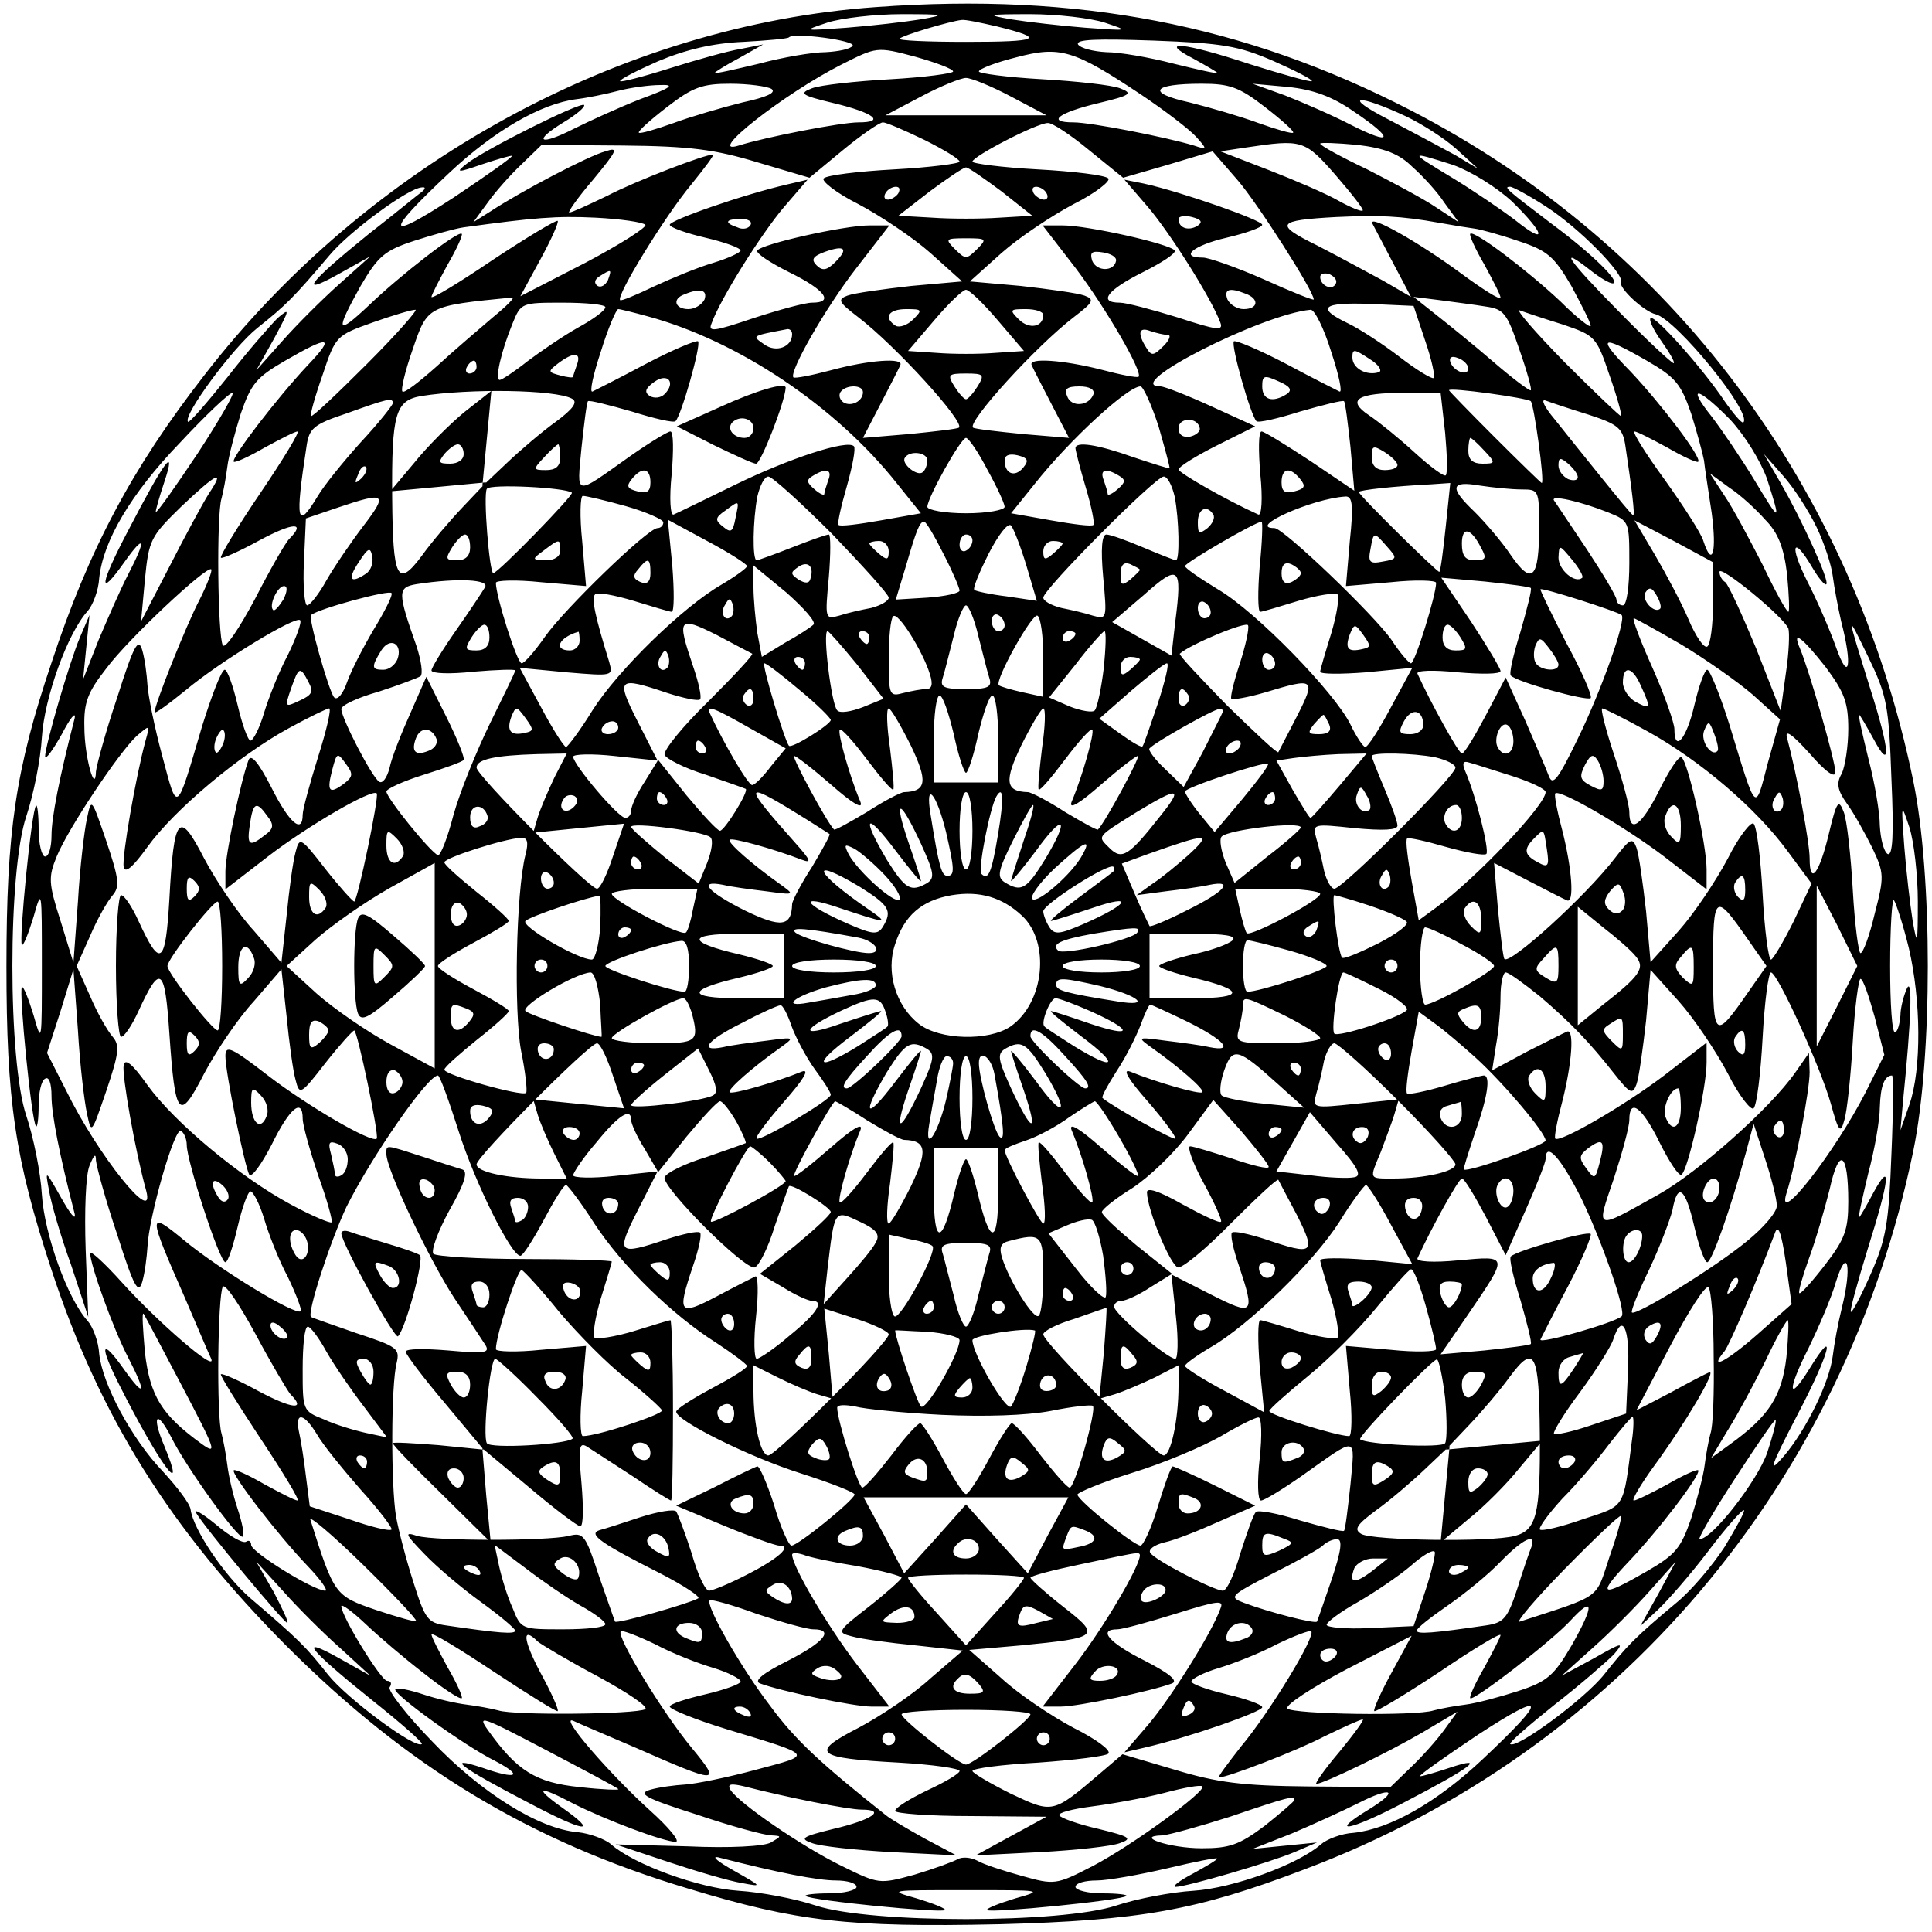 <?xml version="1.0" standalone="no"?>
<!DOCTYPE svg PUBLIC "-//W3C//DTD SVG 20010904//EN"
 "http://www.w3.org/TR/2001/REC-SVG-20010904/DTD/svg10.dtd">
<svg version="1.0" xmlns="http://www.w3.org/2000/svg"
 width="900pt" height="900pt" viewBox="0 0 300 300"
 preserveAspectRatio="xMidYMid meet">
<g transform="translate(0,300) scale(0.1,-0.1)"
fill="#000000" stroke="none">
<path d="M1360 2989 c-396 -28 -789 -243 -1043 -572 -112 -144 -179 -270 -237
-446 -56 -166 -70 -262 -70 -471 0 -209 13 -299 70 -472 75 -228 184 -402 365
-584 187 -187 377 -303 625 -377 168 -51 248 -60 482 -55 218 6 305 21 473 85
487 183 839 599 946 1116 30 146 30 428 0 574 -94 457 -376 833 -781 1042
-258 133 -516 183 -830 160z m70 -19 c-25 -4 -76 -10 -115 -13 -69 -5 -69 -5
-30 8 22 7 74 13 115 13 67 0 70 -1 30 -8z m285 -5 c39 -13 39 -13 -30 -8 -38
3 -90 9 -115 13 -40 7 -37 8 30 8 41 0 93 -6 115 -13z m-167 -6 c77 -19 67
-24 -48 -24 -59 0 -106 2 -103 5 4 5 78 27 96 29 5 1 29 -4 55 -10z m-224 -30
c-3 -5 -22 -9 -42 -10 -20 0 -67 -8 -104 -18 -38 -9 -68 -16 -68 -14 0 1 17
12 38 23 l37 21 -35 -7 c-19 -3 -69 -17 -110 -30 -41 -13 -76 -22 -77 -20 -2
2 25 16 59 31 43 18 85 28 132 30 37 2 70 5 71 7 8 8 104 -5 99 -13z m654 -24
c34 -15 61 -29 59 -31 -1 -2 -44 10 -95 26 -106 35 -145 38 -89 9 20 -11 37
-21 37 -22 0 -2 -30 5 -67 14 -38 10 -85 18 -105 18 -20 1 -40 6 -44 12 -4 8
29 9 117 6 107 -4 132 -8 187 -32z m-498 -16 c0 -3 -44 -9 -97 -12 -54 -3
-109 -9 -122 -14 -21 -8 -17 -11 33 -23 63 -15 82 -30 39 -30 -27 0 -145 -23
-186 -36 -54 -17 71 81 160 126 54 27 54 28 114 12 32 -9 59 -19 59 -23z m292
-36 c36 -24 75 -54 85 -65 18 -20 18 -21 -3 -14 -43 13 -160 36 -187 36 -43 0
-24 15 39 30 50 12 54 15 33 23 -13 5 -68 11 -121 14 -54 3 -98 9 -98 12 0 4
26 14 58 22 68 18 89 12 194 -58z m-202 -3 l55 -29 -125 0 -125 0 55 29 c30
16 62 29 70 29 8 0 40 -13 70 -29z m-576 -4 c-33 -13 -79 -34 -103 -46 -53
-27 -65 -20 -16 10 20 12 34 24 32 27 -6 5 -154 -69 -182 -91 -18 -14 -16 -15
24 -1 24 8 45 14 46 13 1 -2 -40 -31 -91 -65 -106 -69 -108 -57 -7 38 70 66
143 108 198 115 17 2 46 8 65 13 19 5 49 9 65 9 24 1 18 -4 -31 -22z m204 16
c8 -6 -8 -13 -45 -21 -32 -8 -80 -22 -107 -32 -28 -10 -52 -17 -54 -15 -2 2
18 20 44 40 40 31 55 36 98 36 28 0 57 -4 64 -8z m766 -28 c26 -20 46 -38 44
-40 -2 -2 -26 5 -54 15 -27 10 -75 24 -107 32 -68 15 -58 29 19 29 43 0 58 -5
98 -36z m138 -7 c64 -43 61 -54 -4 -21 -29 15 -75 35 -103 46 l-50 18 55 -5
c39 -4 69 -15 102 -38z m82 -8 c23 -11 58 -33 77 -50 l34 -31 -35 21 c-20 11
-67 36 -105 56 -72 37 -48 40 29 4z m-749 -36 c30 -15 55 -30 55 -34 0 -3 -46
-9 -101 -12 -56 -3 -105 -9 -110 -14 -4 -4 20 -23 54 -40 34 -18 85 -52 112
-76 l49 -44 -79 -7 c-44 -5 -88 -11 -99 -15 -16 -6 -14 -10 16 -33 59 -45 167
-164 157 -172 -2 -2 -37 -6 -77 -10 l-72 -6 27 52 c15 29 29 56 31 61 6 12
-49 8 -108 -8 -30 -8 -56 -13 -58 -11 -7 8 49 107 98 170 l51 66 -31 0 c-39 0
-168 -29 -174 -39 -3 -4 20 -19 50 -34 55 -27 70 -47 35 -47 -11 0 -51 -11
-91 -24 -62 -21 -71 -22 -65 -8 14 39 78 140 112 180 l37 43 -30 -7 c-70 -16
-184 -56 -184 -63 0 -4 25 -13 55 -20 30 -7 55 -16 55 -20 0 -3 -19 -12 -42
-19 -24 -7 -65 -24 -93 -37 -27 -13 -51 -23 -52 -21 -7 6 70 131 110 179 21
26 37 47 34 47 -13 0 -120 -41 -164 -64 -29 -14 -55 -26 -59 -26 -3 0 13 23
37 51 38 46 40 51 19 44 -26 -7 -131 -62 -178 -93 l-27 -17 22 30 c12 17 35
43 53 60 l31 30 127 -1 c103 -1 142 -6 208 -26 l81 -24 52 43 c29 24 57 43 62
43 5 0 33 -12 64 -27z m256 -16 l53 -43 69 20 70 21 39 -45 c31 -36 118 -172
118 -185 0 -2 -35 12 -77 31 -43 19 -86 34 -95 34 -38 0 -15 19 37 31 30 7 55
16 55 20 0 7 -125 51 -184 64 l-30 6 37 -43 c34 -40 98 -141 112 -179 5 -13
-5 -12 -66 8 -39 12 -80 23 -90 23 -35 0 -19 20 35 47 30 15 53 30 50 34 -6
10 -135 39 -174 39 l-31 0 51 -66 c47 -62 105 -162 98 -169 -2 -2 -28 3 -58
11 -59 15 -114 19 -108 7 2 -5 16 -32 31 -61 l27 -52 -72 6 c-40 4 -75 8 -77
10 -10 8 98 127 157 172 30 23 32 27 16 33 -11 4 -55 10 -99 15 l-79 7 49 44
c27 24 78 58 112 76 34 17 58 36 54 40 -5 5 -54 11 -110 14 -55 3 -101 9 -101
12 0 8 100 60 117 60 6 1 35 -18 64 -42z m383 -39 c25 -29 44 -53 42 -55 -2
-2 -19 5 -37 15 -19 11 -68 32 -109 48 l-75 29 40 6 c87 13 91 12 139 -43z
m119 13 c16 -14 39 -39 50 -56 l22 -30 -35 23 c-19 13 -68 39 -107 59 -40 19
-73 37 -73 40 0 2 26 1 58 -2 42 -5 65 -14 85 -34z m63 3 c28 -10 67 -34 92
-57 52 -51 55 -69 5 -29 -21 16 -65 46 -98 66 -68 41 -68 42 1 20z m-701 -41
l48 -38 -51 -3 c-29 -2 -76 -2 -104 0 l-53 3 49 38 c27 20 52 37 56 37 4 0 28
-17 55 -37z m-900 -1 c-6 -4 -42 -34 -82 -65 -94 -76 -111 -98 -48 -63 l50 28
-48 -43 c-27 -24 -67 -64 -89 -89 l-40 -45 28 50 c24 45 25 48 5 31 -11 -11
-47 -52 -78 -92 -32 -40 -59 -71 -61 -69 -9 9 70 116 108 146 44 35 56 47 112
113 31 37 122 104 143 105 6 1 6 -2 0 -7z m740 -2 c-3 -5 -11 -10 -16 -10 -6
0 -7 5 -4 10 3 6 11 10 16 10 6 0 7 -4 4 -10z m230 0 c3 -5 2 -10 -4 -10 -5 0
-13 5 -16 10 -3 6 -2 10 4 10 5 0 13 -4 16 -10z m776 -21 c50 -32 122 -105
116 -117 -4 -9 36 -46 54 -50 32 -8 151 -154 136 -168 -2 -2 -15 13 -29 33
-34 51 -109 135 -115 129 -3 -3 5 -19 17 -36 12 -17 21 -32 19 -34 -2 -1 -41
35 -86 81 -79 80 -95 104 -43 63 14 -11 29 -20 34 -20 15 0 -33 47 -94 92 -71
54 -76 58 -65 58 4 0 30 -14 56 -31z m-1399 -28 c4 -3 -38 -30 -93 -59 l-101
-52 31 57 c17 31 29 58 27 60 -2 2 -47 -25 -100 -60 -53 -36 -96 -62 -96 -58
0 3 12 26 25 50 14 24 24 46 22 48 -6 5 -95 -64 -144 -111 -51 -48 -53 -42
-13 30 27 46 37 55 83 70 28 9 63 19 77 21 109 15 144 18 205 15 39 -2 73 -7
77 -11z m857 -2 c-14 -8 -29 -3 -29 11 0 4 9 6 21 3 15 -4 17 -8 8 -14z m376
5 c22 -4 47 -8 55 -9 8 -1 38 -9 67 -19 46 -15 56 -24 83 -70 16 -30 30 -57
30 -62 0 -4 -21 12 -47 38 -51 48 -134 111 -140 105 -2 -2 8 -24 22 -48 13
-24 25 -47 25 -51 0 -5 -28 13 -62 38 -65 48 -143 92 -137 77 2 -4 17 -32 32
-61 l28 -53 -43 25 c-24 13 -70 38 -103 55 -67 33 -63 39 30 44 66 3 99 2 160
-9z m-1070 -4 c-3 -5 -12 -7 -20 -3 -21 7 -19 13 6 13 11 0 18 -4 14 -10z
m352 -37 c-16 -16 -18 -16 -34 0 -16 16 -15 17 17 17 32 0 33 -1 17 -17z
m-220 -20 c-13 -13 -20 -14 -29 -5 -9 9 -6 14 13 21 31 11 37 5 16 -16z m436
2 c-3 -17 -30 -17 -37 0 -4 13 -1 16 17 13 12 -2 21 -7 20 -13z m-789 -30 c-4
-8 -11 -12 -16 -9 -6 4 -5 10 3 15 19 12 19 11 13 -6z m1130 -6 c-6 -11 -24
-2 -24 11 0 5 7 7 15 4 8 -4 12 -10 9 -15z m-980 -24 c-4 -8 -15 -15 -25 -15
-21 0 -26 16 -6 23 24 10 36 7 31 -8z m455 -32 l41 -48 -45 -3 c-25 -2 -65 -2
-90 0 l-45 3 41 48 c22 26 44 47 49 47 5 0 27 -21 49 -47z m385 41 c22 -8 20
-24 -3 -24 -10 0 -21 7 -25 15 -6 16 3 19 28 9z m-1169 -37 c-21 -18 -61 -52
-87 -76 -27 -24 -50 -42 -53 -39 -3 2 4 32 16 66 23 67 22 67 154 80 6 1 -8
-13 -30 -31z m1542 17 c28 -4 33 -10 52 -66 12 -34 20 -63 18 -64 -1 -2 -28
18 -58 44 -30 26 -71 59 -90 74 l-34 27 40 -5 c22 -3 54 -7 72 -10z m-1367 -1
c0 -5 -19 -19 -43 -32 -23 -13 -58 -37 -78 -52 -20 -16 -40 -29 -43 -29 -8 0
2 44 20 88 13 32 14 32 78 32 37 0 66 -3 66 -7z m1273 -52 c10 -29 16 -56 13
-58 -2 -2 -26 12 -53 33 -26 20 -63 44 -80 52 -50 24 -40 33 35 30 l67 -3 18
-54z m-1643 -36 c-46 -46 -85 -83 -87 -81 -2 1 6 30 18 64 20 60 21 61 77 81
31 11 61 20 67 20 5 1 -28 -37 -75 -84z m435 74 c141 -38 293 -140 388 -260
l37 -46 -62 -11 c-34 -6 -64 -10 -66 -7 -2 2 4 29 13 60 9 32 14 59 11 62 -10
11 -101 -19 -185 -60 -47 -23 -90 -44 -95 -46 -5 -2 -7 24 -3 63 3 36 3 66 -2
66 -4 0 -32 -17 -62 -38 -89 -63 -83 -64 -76 13 4 37 8 70 10 72 2 2 33 -6 68
-16 35 -11 65 -18 68 -15 9 9 40 118 35 124 -3 2 -39 -13 -81 -35 -41 -22 -79
-41 -83 -43 -5 -2 1 26 13 62 11 36 24 66 27 66 3 0 23 -5 45 -11z m413 -5
c-9 -9 -21 -13 -27 -10 -20 13 -11 26 16 26 25 0 26 -1 11 -16z m202 7 c0 -19
-22 -23 -38 -7 -15 15 -14 16 11 16 15 0 27 -4 27 -9z m447 -57 c12 -36 18
-64 13 -62 -4 2 -42 21 -83 43 -42 22 -78 37 -81 35 -5 -6 26 -115 35 -124 3
-3 33 4 68 15 35 10 66 18 68 16 2 -2 6 -34 10 -71 l6 -68 -68 46 c-38 25 -72
46 -76 46 -5 0 -5 -30 -2 -66 4 -39 2 -65 -3 -63 -49 22 -124 65 -124 70 0 4
27 21 59 37 l60 30 -68 31 c-37 17 -73 31 -79 31 -63 0 157 112 233 119 6 1
21 -29 32 -65z m360 42 c50 -17 52 -19 72 -78 12 -34 20 -63 18 -64 -1 -1 -40
36 -87 83 -47 48 -78 84 -70 81 8 -3 38 -13 67 -22z m-1197 -15 c0 -20 -25
-29 -43 -16 -20 14 -21 13 36 24 4 0 7 -3 7 -8z m583 -1 c6 0 3 -8 -6 -17 -16
-16 -19 -16 -27 -3 -14 22 -12 33 6 26 9 -3 21 -6 27 -6z m-1335 -47 c-47 -50
-120 -145 -115 -150 2 -2 24 8 48 22 24 13 47 25 51 25 4 0 -22 -43 -58 -96
-36 -53 -63 -98 -61 -100 2 -2 29 10 60 27 52 28 73 29 46 2 -6 -6 -30 -48
-53 -93 -24 -45 -46 -78 -50 -72 -8 14 -10 203 -2 228 3 11 7 33 9 49 2 17 12
54 21 83 16 46 24 56 69 82 69 40 78 38 35 -7z m2079 7 c45 -26 53 -36 69 -82
9 -29 18 -62 20 -73 1 -11 7 -48 12 -82 8 -60 1 -86 -13 -43 -3 11 -30 53 -60
95 -30 41 -51 75 -47 75 4 0 27 -12 51 -25 24 -14 46 -24 48 -22 6 6 -57 89
-105 140 -53 54 -48 59 25 17z m-416 -18 c-19 -6 -41 6 -41 23 0 14 3 13 26
-2 15 -9 21 -19 15 -21z m-1245 12 c-3 -9 -6 -17 -6 -19 0 -2 -9 -1 -20 2 -19
5 -20 6 -3 19 24 18 36 17 29 -2z m1384 -6 c0 -13 -23 -5 -28 10 -2 7 2 10 12
6 9 -3 16 -11 16 -16z m-1540 2 c0 -5 -5 -10 -11 -10 -5 0 -7 5 -4 10 3 6 8
10 11 10 2 0 4 -4 4 -10z m292 -42 c-6 -6 -16 -7 -23 -3 -9 6 -7 12 7 22 21
15 34 -1 16 -19z m486 12 c-7 -11 -15 -20 -18 -20 -3 0 -11 9 -18 20 -11 18
-10 20 18 20 28 0 29 -2 18 -20z m480 -12 c-22 -14 -38 -9 -38 12 0 17 3 18
25 8 19 -8 22 -14 13 -20z m-1110 -7 c10 -5 2 -16 -25 -36 -21 -15 -55 -44
-76 -64 l-38 -36 7 74 7 74 -42 -33 c-23 -19 -58 -54 -78 -79 l-37 -44 75 7
74 7 -36 -38 c-20 -21 -49 -55 -64 -76 -38 -51 -45 -36 -46 90 -1 131 5 151
45 158 76 12 208 10 234 -4z m452 10 c0 -14 -18 -23 -30 -16 -6 4 -8 11 -5 16
8 12 35 12 35 0z m358 -3 c-7 -19 -35 -21 -41 -3 -5 11 0 15 19 15 16 0 24 -5
22 -12z m101 -50 c10 -35 18 -64 17 -65 -1 -1 -26 7 -56 17 -56 20 -90 25 -90
14 0 -3 7 -31 16 -61 9 -30 14 -56 12 -58 -2 -3 -32 1 -66 7 l-62 11 37 46
c54 68 144 151 164 151 4 0 17 -28 28 -62z m578 39 c5 -5 22 -127 17 -127 -1
0 -34 32 -73 71 -39 39 -71 72 -71 73 0 5 122 -12 127 -17z m-2070 -81 c-34
-51 -63 -92 -65 -91 -1 1 5 22 13 46 20 60 0 33 -55 -73 -46 -87 -48 -109 -7
-51 32 45 35 37 6 -19 -12 -23 -32 -69 -46 -102 l-24 -61 5 50 5 50 -15 -35
c-16 -38 -54 -168 -54 -185 1 -5 12 10 26 35 13 25 22 36 20 25 -24 -93 -36
-155 -36 -182 0 -18 -4 -33 -10 -33 -5 0 -10 19 -10 42 0 23 -2 39 -4 37 -7
-6 -27 -211 -22 -216 2 -3 10 17 18 43 13 46 13 44 13 -76 0 -120 0 -122 -13
-76 -8 26 -16 46 -18 43 -5 -5 15 -210 22 -216 2 -2 4 12 4 32 0 20 4 39 10
42 6 4 10 -7 10 -27 0 -28 12 -90 36 -183 2 -11 -7 0 -21 25 -25 44 -25 44
-19 12 3 -19 18 -71 34 -115 l27 -82 -4 105 c-2 58 0 116 6 130 7 17 10 20 10
8 1 -10 15 -62 33 -115 26 -82 33 -94 39 -73 4 14 7 38 8 54 2 46 42 186 52
180 5 -3 9 -13 9 -22 0 -25 51 -182 60 -182 4 0 12 25 19 55 7 30 16 55 20 55
4 0 14 -19 21 -42 7 -24 23 -65 37 -91 13 -27 22 -51 20 -53 -7 -8 -128 66
-181 110 -57 47 -57 43 1 -89 19 -44 37 -87 41 -95 9 -23 -84 58 -139 119 -27
30 -49 50 -49 45 0 -18 36 -118 59 -162 29 -56 26 -64 -6 -19 -36 51 -40 40
-7 -25 61 -121 106 -182 69 -93 -20 47 -12 58 11 13 24 -48 105 -160 111 -154
3 2 -1 22 -8 43 -7 21 -14 51 -16 68 -2 16 -6 38 -9 49 -8 25 -6 214 2 228 4
5 26 -28 51 -74 24 -45 49 -87 54 -93 25 -25 3 -23 -48 4 -31 17 -58 29 -60
27 -2 -1 26 -46 61 -99 36 -54 62 -97 58 -97 -4 0 -27 12 -51 25 -24 14 -46
24 -48 22 -5 -5 68 -100 115 -149 20 -21 32 -38 27 -38 -18 0 -115 60 -115 71
0 6 -4 8 -8 5 -5 -3 -26 9 -47 27 -22 18 -35 25 -30 17 13 -22 136 -170 141
-170 3 0 -7 21 -21 48 l-27 47 41 -45 c22 -25 62 -65 88 -88 l48 -44 -50 28
c-63 35 -47 14 54 -67 44 -35 78 -65 76 -67 -9 -9 -116 70 -146 108 -34 43
-45 54 -121 119 -39 34 -88 106 -92 137 -1 9 -21 35 -43 59 -48 50 -94 135
-99 183 -1 19 -10 42 -18 51 -31 34 -67 134 -71 196 -2 35 -13 89 -24 122 -29
85 -29 381 0 466 11 33 22 87 24 122 4 62 40 162 71 196 8 9 17 32 18 51 6 58
49 131 125 210 40 43 77 78 82 78 4 0 -20 -42 -54 -94z m1937 32 c3 -34 4 -63
1 -66 -2 -3 -24 13 -48 35 -24 22 -56 48 -71 58 -36 24 -19 35 55 35 l56 0 7
-62z m443 20 c23 -25 47 -64 57 -92 22 -69 21 -69 -20 -1 -20 33 -50 77 -66
98 -40 50 -22 47 29 -5z m-2077 26 c0 -3 -22 -31 -50 -61 -27 -30 -57 -67 -67
-84 -32 -53 -35 -39 -17 78 4 28 11 34 62 51 64 23 72 25 72 16z m1857 -18
c46 -15 53 -21 57 -49 10 -67 15 -107 12 -107 -2 0 -23 26 -49 58 -25 31 -58
72 -73 91 -16 19 -22 32 -14 29 8 -3 38 -13 67 -22z m-604 -21 c1 -5 -6 -11
-15 -13 -11 -2 -18 3 -18 13 0 17 30 18 33 0z m-330 -64 c15 -27 27 -53 27
-58 0 -5 -27 -10 -60 -10 -33 0 -60 5 -60 10 0 14 52 107 60 107 4 0 19 -22
33 -49z m772 29 c18 -19 17 -20 -3 -20 -15 0 -22 6 -22 20 0 11 2 20 3 20 2 0
12 -9 22 -20z m-1585 -5 c0 -9 -9 -15 -21 -15 -18 0 -19 2 -9 15 7 8 16 15 21
15 5 0 9 -7 9 -15z m150 -5 c0 -14 -7 -20 -22 -20 -20 0 -21 1 -3 20 10 11 20
20 22 20 1 0 3 -9 3 -20z m1300 -12 c0 -5 -9 -8 -20 -8 -13 0 -20 7 -20 20 0
18 2 19 20 8 11 -7 20 -16 20 -20z m-730 7 c0 -6 -3 -15 -7 -18 -8 -8 -34 13
-28 22 7 12 35 9 35 -4z m149 -11 c-13 -16 -29 -10 -29 11 0 8 7 11 20 8 16
-4 18 -8 9 -19z m861 -15 c0 -5 -7 -6 -15 -3 -8 4 -15 13 -15 21 0 13 3 13 15
3 8 -7 15 -16 15 -21z m371 -78 c12 -25 23 -59 25 -76 2 -16 8 -48 13 -70 18
-69 12 -97 -8 -40 -10 28 -30 74 -45 103 -28 56 -22 72 8 21 10 -17 20 -29 22
-26 5 5 -37 98 -71 157 l-26 45 30 -34 c17 -19 40 -55 52 -80z m-2260 76 c-10
-9 -11 -8 -5 6 3 10 9 15 12 12 3 -3 0 -11 -7 -18z m449 -6 c0 -14 -5 -18 -20
-14 -16 4 -18 8 -9 19 16 20 29 17 29 -5z m276 3 c-3 -9 -6 -18 -6 -21 0 -3
-7 0 -15 7 -13 11 -13 15 -3 21 21 13 31 10 24 -7z m452 7 c10 -6 10 -10 -3
-21 -8 -7 -15 -10 -15 -7 0 3 -3 12 -6 21 -7 17 3 20 24 7z m281 -5 c9 -11 7
-15 -9 -19 -15 -4 -20 0 -20 14 0 22 13 25 29 5z m-1695 -23 c-10 -16 -37 -66
-61 -113 l-44 -85 6 65 c6 62 9 67 56 113 57 54 69 59 43 20z m968 -62 c48
-50 88 -94 88 -99 0 -5 -12 -12 -27 -16 -16 -3 -38 -8 -50 -12 -22 -6 -22 -5
-16 60 3 36 3 66 0 66 -4 0 -29 -9 -57 -20 -28 -11 -53 -20 -55 -20 -7 0 -6
62 1 99 4 17 11 31 17 31 6 0 50 -40 99 -89z m532 58 c7 -36 8 -99 2 -99 -2 0
-25 9 -51 20 -26 11 -51 20 -57 20 -7 0 -9 -22 -5 -66 6 -65 6 -66 -16 -60
-12 4 -34 9 -49 12 -16 4 -28 11 -28 16 0 13 174 188 187 188 6 0 13 -14 17
-31z m917 -36 c20 -20 29 -43 34 -85 3 -32 4 -58 2 -58 -3 0 -21 33 -40 73
-20 39 -46 88 -59 107 l-23 35 30 -22 c17 -11 42 -34 56 -50z m-1853 42 c4 -3
-115 -125 -122 -125 -6 0 -16 122 -10 131 5 8 122 2 132 -6z m1357 -52 c-4
-38 -8 -69 -10 -71 -2 -2 -125 119 -125 124 0 3 54 9 113 12 l29 2 -7 -67z
m118 57 c26 0 27 -1 27 -57 0 -82 -11 -93 -44 -45 -14 21 -40 51 -56 67 -40
38 -38 49 8 41 20 -3 49 -6 65 -6z m-1799 -57 c-19 -25 -45 -63 -57 -84 -12
-22 -26 -39 -30 -39 -4 0 -7 30 -5 68 l3 67 50 17 c74 25 78 22 39 -29z m408
31 c32 -9 58 -21 58 -25 0 -5 -4 -9 -9 -9 -15 0 -145 -126 -175 -169 -16 -23
-32 -41 -36 -41 -7 0 -40 104 -40 125 0 4 32 5 70 1 l70 -6 -6 70 c-4 38 -3
70 1 70 5 0 35 -7 67 -16z m1124 -54 l-6 -70 70 6 c38 4 70 3 70 -1 0 -19 -33
-125 -39 -125 -3 0 -17 16 -30 36 -27 39 -168 174 -182 174 -44 0 59 46 110
49 11 1 13 -13 7 -69z m402 44 c32 -13 32 -14 32 -78 0 -37 -4 -66 -10 -66 -5
0 -10 4 -10 9 0 5 -21 40 -46 78 -25 37 -48 72 -51 76 -6 9 40 -1 85 -19z
m-1356 -9 c-4 -21 -7 -23 -19 -13 -13 10 -13 14 3 25 23 17 22 17 16 -12z
m742 6 c3 -5 -1 -14 -9 -21 -13 -10 -15 -9 -15 9 0 21 14 28 24 12z m-724 -80
c0 -3 -18 -16 -40 -29 -59 -34 -160 -132 -200 -195 -19 -31 -38 -56 -41 -57
-3 0 -21 28 -39 62 l-33 61 73 -7 c72 -6 72 -6 66 16 -22 71 -28 99 -22 105 3
4 30 -1 60 -10 29 -9 56 -17 59 -17 4 0 4 32 1 71 l-7 72 61 -33 c34 -18 62
-36 62 -39z m305 19 c14 -27 25 -53 25 -57 0 -4 -22 -9 -50 -11 l-49 -3 16 53
c16 55 21 68 28 68 3 0 16 -22 30 -50z m129 -19 l16 -54 -47 7 c-25 3 -48 8
-50 10 -3 2 8 28 22 56 15 29 30 49 35 44 4 -5 15 -33 24 -63z m362 -1 c-3
-38 -3 -70 1 -70 3 0 30 8 59 17 30 9 57 13 61 10 3 -4 -1 -31 -10 -61 -9 -29
-17 -56 -17 -59 0 -4 32 -4 71 -1 l72 7 -33 -61 c-18 -34 -36 -62 -40 -62 -3
0 -14 16 -23 35 -24 49 -146 175 -206 210 -28 17 -51 33 -51 36 0 5 108 68
119 69 2 0 1 -31 -3 -70z m704 -56 c0 -34 -4 -65 -9 -68 -5 -3 -18 16 -29 42
-11 26 -35 71 -52 100 l-32 54 61 -32 61 -33 0 -63z m-360 85 c9 -16 7 -19
-10 -19 -15 0 -20 7 -20 26 0 27 14 25 30 -7z m-1570 1 c0 -13 -7 -20 -20 -20
-18 0 -19 2 -8 20 7 11 16 20 20 20 5 0 8 -9 8 -20z m780 11 c0 -6 -4 -13 -10
-16 -5 -3 -10 1 -10 9 0 9 5 16 10 16 6 0 10 -4 10 -9z m644 -10 c16 -18 16
-19 -7 -23 -20 -4 -23 -1 -19 19 5 28 5 28 26 4z m-1284 -6 c0 -9 -9 -15 -22
-15 -22 1 -23 1 -4 15 25 19 26 19 26 0z m510 -1 c0 -14 -3 -14 -15 -4 -8 7
-15 14 -15 16 0 2 7 4 15 4 8 0 15 -7 15 -16z m270 12 c0 -2 -7 -9 -15 -16
-12 -10 -15 -10 -15 4 0 9 7 16 15 16 8 0 15 -2 15 -4z m-1082 -47 c-24 -16
-29 -9 -11 18 15 23 18 24 21 9 2 -10 -2 -22 -10 -27z m1889 -6 c-11 -10 -37
12 -37 31 1 21 1 21 21 -3 11 -13 18 -26 16 -28z m-1447 7 c0 -13 -5 -18 -15
-14 -12 5 -13 10 -4 20 15 19 19 18 19 -6z m248 -10 c-2 -6 -8 -6 -18 0 -13 9
-13 11 0 20 15 10 25 0 18 -20z m512 15 c0 -1 -7 -8 -15 -15 -13 -10 -15 -9
-15 8 0 15 5 20 15 16 8 -4 15 -7 15 -9z m250 -5 c0 -4 -7 -10 -15 -14 -10 -4
-15 1 -15 14 0 13 5 18 15 14 8 -4 15 -10 15 -14z m-1710 -41 c-21 -40 -70
-163 -70 -175 0 -3 21 12 48 34 55 46 171 116 178 109 3 -3 -6 -27 -19 -54
-14 -26 -30 -67 -37 -90 -7 -24 -17 -43 -21 -43 -4 0 -13 25 -20 55 -7 30 -16
55 -20 55 -5 0 -20 -39 -35 -87 -41 -139 -38 -137 -62 -47 -12 44 -22 94 -23
110 -1 16 -4 40 -8 54 -6 21 -13 9 -39 -73 -18 -53 -32 -105 -33 -115 -1 -37
-18 23 -18 69 -1 38 5 54 34 91 34 46 156 160 163 154 2 -2 -6 -23 -18 -47z
m953 -39 c-4 -4 -24 -17 -44 -28 l-36 -22 -7 37 c-3 21 -6 53 -6 71 l0 34 51
-42 c27 -24 47 -46 42 -50z m562 5 l-6 -53 -46 26 -46 26 49 42 c55 49 60 45
49 -41z m952 -11 c2 -6 1 -38 -4 -70 l-8 -58 -38 97 c-22 53 -43 99 -48 103
-5 3 -9 10 -9 16 0 12 100 -70 107 -88z m-2024 64 c-4 -7 -24 -37 -45 -67 -21
-30 -38 -58 -38 -62 0 -5 29 -6 65 -2 36 3 65 4 65 2 0 -3 -18 -39 -39 -82
-21 -43 -47 -107 -57 -143 -9 -35 -20 -63 -24 -62 -12 5 -80 89 -80 99 0 4 26
16 58 26 32 10 60 20 62 23 2 3 -10 33 -27 67 l-31 62 -25 -57 c-14 -31 -29
-69 -32 -84 -4 -16 -11 -25 -16 -22 -11 6 -59 99 -59 113 0 6 26 18 58 27 31
10 60 21 65 24 4 4 1 24 -6 46 -30 85 -30 92 0 97 65 10 114 7 106 -5z m1624
-1 c2 -2 -6 -33 -16 -68 -11 -35 -18 -65 -15 -68 9 -10 118 -40 124 -35 3 3
-14 42 -38 86 -23 45 -41 82 -40 83 3 3 121 -35 126 -40 8 -7 -33 -121 -68
-192 -31 -64 -39 -74 -45 -58 -4 11 -21 50 -37 87 l-30 66 -31 -59 c-17 -32
-33 -59 -37 -59 -5 0 -48 78 -69 124 -2 5 24 6 63 2 36 -3 66 -3 66 2 0 4 -21
39 -46 77 l-46 68 68 -6 c37 -4 69 -8 71 -10z m-1937 -18 c-7 -11 -14 -19 -16
-16 -7 7 7 37 17 37 6 0 5 -9 -1 -21z m140 -47 c-16 -27 -35 -64 -41 -81 -6
-18 -15 -29 -20 -24 -8 8 -41 125 -36 128 12 10 123 40 125 34 2 -4 -11 -29
-28 -57z m1998 33 c-9 -9 -30 14 -23 25 6 9 10 8 17 -4 6 -10 8 -19 6 -21z
m-1442 -12 c-10 -10 -19 5 -10 18 6 11 8 11 12 0 2 -7 1 -15 -2 -18z m744 6
c0 -5 -4 -9 -10 -9 -5 0 -10 7 -10 16 0 8 5 12 10 9 6 -3 10 -10 10 -16z
m-361 -36 c7 -27 14 -56 17 -65 5 -15 -1 -18 -36 -18 -35 0 -41 3 -36 18 3 9
10 38 17 65 6 26 15 47 19 47 4 0 13 -21 19 -47z m-75 -60 c5 -16 3 -23 -6
-23 -7 0 -23 -3 -35 -6 -22 -6 -23 -4 -23 53 0 33 3 63 7 66 7 8 46 -54 57
-90z m116 76 c0 -5 -4 -9 -10 -9 -5 0 -10 7 -10 16 0 8 5 12 10 9 6 -3 10 -10
10 -16z m60 -50 l0 -61 -32 7 c-18 4 -35 9 -37 11 -7 7 52 113 60 108 5 -3 9
-32 9 -65z m-452 6 c2 -2 -29 -35 -68 -74 -40 -39 -70 -76 -68 -83 2 -6 31
-21 64 -31 32 -11 60 -21 62 -22 5 -4 -33 -65 -40 -65 -4 0 -27 25 -52 55
l-44 55 -21 -34 c-12 -18 -21 -38 -21 -45 0 -6 -4 -11 -9 -11 -11 0 -81 83
-81 95 0 4 29 5 65 1 l66 -7 -31 61 c-34 67 -31 70 46 44 25 -8 48 -13 51 -10
3 3 -2 26 -11 52 -25 74 -23 78 37 48 28 -15 53 -28 55 -29z m757 -16 c-9 -27
-15 -52 -13 -54 2 -2 26 2 53 10 76 23 79 22 49 -37 -15 -29 -28 -54 -29 -56
-2 -2 -37 31 -80 73 -42 43 -75 78 -73 80 17 15 104 51 106 44 2 -5 -4 -32
-13 -60z m686 30 c38 -23 88 -58 111 -78 l42 -38 -19 -68 c-20 -77 -17 -80
-59 58 -15 48 -31 87 -35 87 -4 0 -13 -25 -20 -55 -12 -52 -31 -75 -31 -37 0
9 -15 52 -34 95 -19 42 -32 77 -29 77 2 0 36 -19 74 -41z m326 -208 c4 -88 2
-121 -6 -117 -6 4 -11 24 -12 44 0 20 -8 67 -18 105 -9 37 -16 67 -14 67 1 0
11 -17 22 -37 28 -53 26 -19 -5 78 -37 119 -38 121 -3 49 29 -60 32 -75 36
-189z m-2177 219 c0 -13 -7 -20 -20 -20 -18 0 -19 2 -8 20 7 11 16 20 20 20 5
0 8 -9 8 -20z m1355 -18 c-22 -5 -27 1 -19 23 7 17 8 17 21 -1 12 -17 12 -19
-2 -22z m153 18 c11 -18 10 -20 -8 -20 -13 0 -20 7 -20 20 0 11 3 20 8 20 4 0
13 -9 20 -20z m-1368 -5 c0 -8 -7 -15 -15 -15 -26 0 -18 20 13 29 1 1 2 -6 2
-14z m431 -37 l41 -53 -32 -13 c-18 -7 -36 -10 -40 -5 -9 9 -23 123 -15 123 2
0 23 -24 46 -52z m19 42 c0 -5 -2 -10 -4 -10 -3 0 -8 5 -11 10 -3 6 -1 10 4
10 6 0 11 -4 11 -10z m320 6 c0 -3 -4 -8 -10 -11 -5 -3 -10 -1 -10 4 0 6 5 11
10 11 6 0 10 -2 10 -4z m44 -53 c-4 -32 -10 -61 -14 -66 -3 -4 -21 -1 -39 6
l-32 14 41 51 c22 29 43 52 45 52 3 0 2 -26 -1 -57z m-1097 13 c-4 -9 -13 -16
-22 -16 -18 0 -19 4 -3 30 14 22 34 10 25 -14z m1803 -8 c0 -12 -28 -9 -35 2
-4 6 -4 18 -1 27 6 14 8 14 21 -3 8 -10 15 -22 15 -26z m415 -4 c29 -39 35
-55 35 -96 0 -27 -5 -58 -10 -69 -9 -15 -7 -26 8 -47 11 -15 28 -46 39 -68 19
-40 19 -45 4 -103 -8 -34 -18 -61 -22 -61 -3 0 -9 44 -12 98 -3 53 -9 108 -14
121 -8 21 -11 17 -23 -33 -15 -63 -30 -82 -30 -39 0 25 -20 131 -35 187 -4 14
7 7 35 -24 25 -29 40 -39 40 -29 0 17 -41 159 -55 192 -13 30 3 18 40 -29z
m-1799 -1 c-10 -10 -19 5 -10 18 6 11 8 11 12 0 2 -7 1 -15 -2 -18z m944 6 c0
-5 -4 -9 -10 -9 -5 0 -10 7 -10 16 0 8 5 12 10 9 6 -3 10 -10 10 -16z m-730 1
c0 -5 -2 -10 -4 -10 -3 0 -8 5 -11 10 -3 6 -1 10 4 10 6 0 11 -4 11 -10z m520
6 c0 -2 -7 -9 -15 -16 -12 -10 -15 -10 -15 4 0 9 7 16 15 16 8 0 15 -2 15 -4z
m-529 -47 c27 -22 49 -44 49 -47 0 -7 -61 -45 -65 -40 -7 9 -43 128 -38 128 3
0 27 -18 54 -41z m557 -21 c-12 -35 -22 -65 -24 -67 -2 -2 -17 7 -35 20 l-32
23 49 43 c27 23 52 43 56 43 4 0 -3 -28 -14 -62z m-1319 33 c8 -15 6 -20 -14
-29 -23 -11 -23 -10 -13 19 12 34 14 35 27 10z m2069 -6 c16 -35 15 -37 -8
-25 -11 6 -20 20 -20 30 0 28 15 25 28 -5z m-1378 -21 c0 -8 -5 -12 -10 -9 -6
4 -8 11 -5 16 9 14 15 11 15 -7z m675 7 c3 -5 1 -12 -5 -16 -5 -3 -10 1 -10 9
0 18 6 21 15 7z m-364 -61 c7 -33 16 -60 19 -60 3 0 12 27 19 60 8 33 17 60
22 60 5 0 9 -30 9 -67 l0 -68 -50 0 -50 0 0 68 c0 37 4 67 9 67 5 0 14 -27 22
-60z m-987 -35 c-13 -42 -24 -82 -24 -90 0 -31 -21 -13 -49 43 -19 37 -31 52
-35 42 -12 -32 -36 -146 -36 -173 l0 -28 66 51 c61 47 162 106 169 98 4 -5
-30 -168 -35 -168 -3 1 -23 23 -45 51 -38 49 -40 50 -46 26 -4 -14 -10 -58
-14 -99 l-8 -73 -43 50 c-25 27 -59 78 -77 112 -39 76 -47 68 -54 -63 -6 -103
-14 -108 -48 -34 -10 22 -22 40 -27 40 -4 0 -8 -49 -8 -110 0 -60 4 -110 8
-110 5 0 17 18 27 40 34 74 41 69 48 -35 9 -131 15 -138 54 -62 18 34 52 85
77 112 l43 50 8 -73 c4 -41 10 -85 14 -99 6 -24 8 -23 46 26 22 28 42 50 45
51 5 0 39 -163 35 -168 -7 -8 -108 51 -169 98 -57 44 -66 48 -66 30 0 -26 30
-171 37 -184 4 -5 19 16 35 47 28 57 48 73 48 40 0 -10 11 -49 24 -88 14 -38
23 -72 21 -73 -2 -2 -31 10 -64 28 -78 42 -180 127 -222 185 -24 34 -35 42
-37 31 -3 -15 18 -134 35 -195 15 -57 -75 55 -124 155 l-30 59 21 65 20 65 7
-95 c3 -53 10 -111 14 -129 7 -33 7 -32 30 35 20 59 21 71 10 84 -8 9 -24 37
-35 63 l-21 47 21 47 c11 26 27 54 35 63 11 13 10 25 -10 84 -23 67 -23 68
-30 35 -4 -18 -11 -76 -14 -129 l-7 -95 -20 65 c-19 59 -19 68 -6 100 18 44
97 162 124 187 21 18 21 18 14 -7 -15 -55 -37 -181 -34 -196 2 -11 14 -1 37
31 41 57 142 142 219 184 31 17 60 31 63 31 4 0 -4 -34 -17 -75z m321 37 c-22
-5 -29 3 -21 25 7 17 8 17 22 -2 13 -18 13 -20 -1 -23z m350 7 l55 -31 -23
-28 c-12 -16 -25 -29 -29 -29 -6 -1 -46 68 -66 112 -6 13 7 8 63 -24z m249
-26 c27 -56 25 -72 -10 -73 -5 0 -32 -14 -58 -31 -27 -16 -50 -29 -51 -27 -11
11 -65 111 -62 114 1 2 27 -18 57 -44 34 -30 51 -40 46 -27 -17 40 -36 108
-32 112 2 3 21 -18 42 -46 21 -28 39 -49 41 -47 2 1 -1 31 -5 64 -5 34 -6 62
-2 62 3 0 18 -25 34 -57z m204 -5 c-4 -33 -7 -63 -5 -64 2 -2 20 19 41 47 21
28 40 49 42 46 4 -4 -15 -72 -32 -112 -5 -13 12 -3 46 27 30 26 56 46 57 44 3
-3 -51 -103 -62 -114 -1 -2 -24 11 -51 27 -26 17 -53 31 -58 31 -35 1 -37 17
-10 73 16 32 31 57 34 57 4 0 3 -28 -2 -62z m280 55 c-2 -5 -16 -32 -31 -62
l-29 -53 -29 28 c-16 15 -27 30 -24 32 9 10 100 61 108 61 5 1 7 -2 5 -6z
m312 -19 c0 -8 -9 -14 -20 -14 -18 0 -19 3 -10 20 12 22 30 18 30 -6z m349
-10 c81 -45 168 -119 217 -186 l37 -50 -28 -59 c-16 -32 -32 -59 -35 -59 -4 0
-10 46 -13 101 -3 56 -9 105 -14 110 -4 4 -23 -20 -40 -54 -18 -34 -52 -85
-76 -112 l-44 -49 -7 79 c-5 44 -11 88 -15 99 -6 16 -10 14 -33 -16 -45 -59
-164 -167 -172 -157 -2 2 -6 37 -10 77 l-6 72 52 -27 c29 -15 56 -29 61 -31
12 -6 8 49 -7 108 -8 30 -13 56 -11 58 7 7 107 -51 169 -98 l66 -51 0 31 c0
39 -29 168 -39 174 -4 3 -19 -20 -34 -50 -27 -55 -47 -70 -47 -35 0 11 -11 51
-24 90 -13 39 -21 71 -18 71 3 0 35 -16 71 -36z m-495 11 c4 -10 -1 -15 -16
-15 -17 0 -18 2 -8 15 7 8 14 15 15 15 2 0 5 -7 9 -15z m-1104 -5 c0 -5 -7
-10 -16 -10 -8 0 -12 5 -9 10 3 6 10 10 16 10 5 0 9 -4 9 -10z m1390 -21 c0
-20 -15 -26 -24 -10 -8 13 4 42 15 35 5 -3 9 -14 9 -25z m317 -15 c-9 -10 -27
15 -21 31 7 17 8 16 16 -5 5 -13 7 -24 5 -26z m-2321 10 c-4 -9 -9 -15 -11
-12 -3 3 -3 13 1 22 4 9 9 15 11 12 3 -3 3 -13 -1 -22z m332 8 c2 -7 -4 -15
-13 -18 -20 -8 -27 -1 -19 20 7 18 25 17 32 -2z m417 -12 c3 -5 1 -10 -4 -10
-6 0 -11 5 -11 10 0 6 2 10 4 10 3 0 8 -4 11 -10z m830 0 c-3 -5 -11 -10 -16
-10 -6 0 -7 5 -4 10 3 6 11 10 16 10 6 0 7 -4 4 -10z m-1391 -57 c-23 -17 -27
-12 -18 22 7 27 8 27 21 9 12 -16 11 -20 -3 -31z m327 10 c-10 -21 -22 -49
-26 -62 l-7 -24 70 7 71 7 -17 -50 c-9 -28 -20 -51 -25 -51 -12 0 -187 176
-187 188 0 13 28 19 93 21 l47 1 -19 -37z m1219 -13 c-23 -27 -43 -50 -45 -50
-2 0 -14 20 -28 44 l-25 45 27 4 c14 2 46 5 69 6 l44 1 -42 -50z m149 44 c17
-4 31 -11 31 -16 0 -13 -175 -188 -188 -188 -5 0 -12 12 -16 28 -3 15 -8 37
-12 50 -6 23 -6 23 60 16 44 -4 66 -3 66 4 0 6 -9 31 -20 57 -11 26 -20 49
-20 51 0 6 63 5 99 -2z m261 -37 c0 -15 -3 -16 -20 -7 -17 9 -18 14 -9 32 9
17 13 18 20 7 5 -8 9 -22 9 -32z m-561 -28 l-43 -51 -23 28 c-13 16 -23 32
-23 35 0 6 123 47 129 43 2 -2 -16 -26 -40 -55z m419 36 c28 -9 52 -20 52 -25
0 -20 -108 -134 -171 -180 l-26 -19 -11 61 c-6 34 -10 64 -7 66 2 2 29 -4 60
-13 32 -9 60 -14 63 -11 5 6 -16 90 -33 129 -5 12 -3 16 6 13 8 -2 38 -12 67
-21z m-221 -52 c-11 -10 -26 8 -20 23 5 15 7 14 15 -1 6 -9 7 -19 5 -22z
m-1236 4 c-13 -13 -26 -3 -16 12 3 6 11 8 17 5 6 -4 6 -10 -1 -17z m144 13 c3
-5 1 -10 -4 -10 -6 0 -11 5 -11 10 0 6 2 10 4 10 3 0 8 -4 11 -10z m199 -21
c28 -17 52 -33 54 -34 2 -1 -11 -24 -27 -51 -17 -26 -31 -53 -31 -58 -1 -35
-17 -37 -73 -10 -58 29 -75 48 -34 40 12 -3 42 -7 67 -10 45 -6 45 -6 20 12
-41 29 -81 64 -77 68 3 4 68 -14 112 -31 16 -6 14 -1 -10 26 -81 91 -81 97 -1
48z m235 -31 c13 -57 14 -68 2 -68 -9 0 -13 14 -26 95 -9 54 9 34 24 -27z m41
2 c0 -33 -4 -60 -10 -60 -6 0 -10 27 -10 60 0 33 4 60 10 60 6 0 10 -27 10
-60z m40 -4 c-10 -60 -15 -74 -26 -63 -6 6 13 102 23 120 11 19 12 -3 3 -57z
m251 26 c-48 -61 -59 -68 -78 -49 -19 19 -22 16 42 56 66 40 73 39 36 -7z
m179 28 c0 -5 -5 -10 -11 -10 -5 0 -7 5 -4 10 3 6 8 10 11 10 2 0 4 -4 4 -10z
m786 -17 c-10 -10 -19 5 -10 18 6 11 8 11 12 0 2 -7 1 -15 -2 -18z m-2351 -10
c11 -14 10 -20 -4 -30 -24 -19 -28 -16 -23 17 5 34 10 37 27 13z m342 0 c2 -6
-3 -13 -12 -16 -10 -5 -15 0 -15 14 0 21 21 22 27 2z m673 -43 c20 -44 22 -53
10 -61 -26 -15 -34 -10 -63 36 -40 68 -33 76 13 15 22 -29 40 -51 40 -48 0 3
-9 30 -20 62 -23 68 -13 67 20 -4z m159 3 c-10 -31 -19 -58 -19 -61 0 -2 17
18 38 46 44 61 54 53 15 -12 -29 -47 -37 -52 -63 -36 -12 8 -11 17 13 65 15
30 29 55 31 55 3 0 -4 -25 -15 -57z m681 37 c0 -21 -15 -27 -25 -10 -7 12 2
30 16 30 5 0 9 -9 9 -20z m340 -12 c0 -29 -2 -31 -15 -17 -9 9 -13 23 -9 32
10 28 24 19 24 -15z m368 -118 c0 -67 -1 -70 -8 -30 -4 25 -10 77 -13 115 -5
69 -5 69 8 30 7 -22 13 -74 13 -115z m-1875 100 c5 -4 2 -22 -5 -40 l-13 -32
-53 41 c-28 23 -52 44 -52 47 0 8 113 -7 123 -16z m917 15 c0 -2 -23 -23 -52
-45 l-51 -41 -14 32 c-7 18 -10 36 -6 40 11 11 123 24 123 14z m-1394 -44
c-13 -20 -26 -11 -26 16 0 25 1 26 16 11 9 -9 13 -21 10 -27z m1776 10 c4 -26
2 -29 -14 -20 -21 11 -23 20 -6 37 16 16 15 16 20 -17z m-1586 -8 c-15 -59
-18 -244 -7 -304 7 -34 10 -63 8 -66 -7 -6 -127 28 -127 36 0 4 23 24 50 46
28 22 50 42 50 45 0 3 -25 18 -55 34 -30 16 -55 32 -55 36 0 4 25 20 55 36 30
16 55 31 55 34 0 3 -22 23 -50 45 -27 22 -50 42 -50 46 0 7 94 37 119 38 10 1
12 -7 7 -26z m1029 -1 c-17 -15 -41 -35 -55 -44 l-25 -18 45 6 c25 3 55 7 68
10 40 8 23 -11 -34 -39 -31 -16 -58 -27 -59 -25 -1 2 -12 24 -23 50 l-20 47
41 15 c93 33 100 33 62 -2z m-471 -31 c16 -17 26 -34 23 -38 -8 -7 -63 42 -79
70 -8 16 -7 17 9 9 10 -6 31 -24 47 -41z m307 32 c-15 -29 -70 -77 -78 -69 -4
4 11 25 34 47 46 42 59 49 44 22z m-686 -13 c3 -5 1 -10 -4 -10 -6 0 -11 5
-11 10 0 6 2 10 4 10 3 0 8 -4 11 -10z m1025 0 c0 -5 -5 -10 -11 -10 -5 0 -7
5 -4 10 3 6 8 10 11 10 2 0 4 -4 4 -10z m-1345 -159 l0 -160 -68 37 c-37 20
-89 56 -115 79 l-47 43 45 41 c25 22 76 58 115 80 38 21 70 39 70 39 0 0 0
-72 0 -159z m1054 146 c-2 -2 -26 -20 -53 -40 -27 -20 -47 -37 -44 -37 3 0 31
9 64 20 67 23 57 6 -14 -25 -37 -16 -45 -17 -53 -4 -5 8 -9 19 -9 24 0 11 102
76 109 69 2 -2 2 -5 0 -7z m-869 -18 c0 -5 -4 -9 -10 -9 -5 0 -10 7 -10 16 0
8 5 12 10 9 6 -3 10 -10 10 -16z m475 -6 c46 -29 51 -37 36 -62 -8 -13 -16
-12 -53 4 -71 31 -81 48 -14 25 72 -24 78 -25 46 -3 -85 58 -97 85 -15 36z
m821 0 c-10 -10 -19 5 -10 18 6 11 8 11 12 0 2 -7 1 -15 -2 -18z m-1854 -15
c-9 -9 -12 -7 -12 12 0 19 3 21 12 12 9 -9 9 -15 0 -24z m2408 10 c0 -16 -3
-19 -11 -11 -6 6 -8 16 -5 22 11 17 16 13 16 -11z m-2204 -27 c-13 -20 -26
-11 -26 16 0 25 1 26 16 11 9 -9 13 -21 10 -27z m2013 -5 c-6 -6 -13 -6 -21 2
-8 8 -8 15 2 28 13 15 15 14 21 -3 4 -10 3 -22 -2 -27z m-1443 2 c-3 -17 -8
-34 -11 -36 -6 -7 -115 50 -115 60 0 4 30 8 66 8 l67 0 -7 -32z m511 -10 c44
-41 35 -135 -18 -172 -34 -23 -110 -21 -142 4 -36 28 -52 81 -37 124 14 44 41
68 88 76 43 7 78 -3 109 -32z m463 34 c0 -10 -108 -67 -114 -61 -2 2 -7 19
-11 37 l-7 32 66 0 c36 0 66 -4 66 -8z m803 -174 l-32 -63 0 125 0 125 32 -62
31 -63 -31 -62z m-1921 122 c-2 -27 -8 -50 -13 -50 -22 0 -111 52 -103 60 7 7
93 36 114 39 3 1 3 -21 2 -49z m1194 34 c27 -9 53 -20 58 -25 5 -4 -15 -19
-44 -34 -28 -14 -54 -25 -56 -22 -6 6 -17 97 -12 97 2 0 27 -7 54 -16z m838
-66 c19 -81 20 -188 1 -243 l-14 -40 4 45 c13 128 15 194 6 175 -5 -11 -10
-30 -10 -42 -1 -12 -4 -24 -8 -26 -5 -3 -8 44 -8 103 0 60 3 106 6 102 3 -4
14 -37 23 -74z m-2619 -28 c0 -55 -3 -100 -7 -100 -8 0 -78 89 -78 100 0 11
70 100 78 100 4 0 7 -45 7 -100z m380 80 c0 -7 -6 -15 -12 -17 -8 -3 -13 4
-13 17 0 13 5 20 13 18 6 -3 12 -11 12 -18z m1575 -7 c0 -25 -1 -26 -16 -11
-9 9 -13 21 -10 27 13 20 26 11 26 -16z m415 -33 l28 -40 -28 -40 c-52 -75
-55 -74 -55 40 0 114 3 115 55 40z m-175 -25 c15 -18 7 -30 -52 -76 l-38 -31
0 92 0 92 38 -31 c22 -17 45 -37 52 -46z m-496 40 c-4 -8 -11 -12 -16 -9 -6 4
-5 10 3 15 19 12 19 11 13 -6z m-1064 1 c0 -3 -4 -8 -10 -11 -5 -3 -10 -1 -10
4 0 6 5 11 10 11 6 0 10 -2 10 -4z m353 -12 c26 -5 39 -24 16 -24 -22 0 -104
23 -114 32 -9 9 16 7 98 -8z m433 8 c-7 -11 -116 -36 -123 -28 -11 10 4 17 54
26 67 11 75 11 69 2z m505 -19 c27 -14 49 -29 49 -33 0 -8 -93 -60 -107 -60
-4 0 -8 27 -8 60 0 33 4 60 8 60 5 0 31 -12 58 -27z m-1053 -33 l0 -50 -71 0
c-81 0 -81 13 1 32 29 7 52 15 52 18 0 3 -23 11 -52 18 -82 19 -82 32 -1 32
l71 0 0 -50z m696 40 c-6 -6 -33 -16 -62 -22 -29 -7 -52 -15 -52 -18 0 -3 23
-11 52 -18 81 -19 82 -32 2 -32 l-69 0 0 50 0 50 70 0 c46 0 66 -3 59 -10z
m-844 -40 c0 -22 -3 -40 -7 -40 -19 0 -123 34 -123 40 0 7 91 37 118 39 8 1
12 -13 12 -39z m932 24 c32 -9 58 -20 58 -24 0 -6 -104 -40 -123 -40 -4 0 -7
18 -7 40 0 22 3 40 7 40 4 0 33 -7 65 -16z m-1608 -11 c4 -9 0 -23 -9 -32 -13
-14 -15 -12 -15 17 0 34 14 43 24 15z m2026 -13 c0 -27 -2 -29 -20 -18 -18 11
-18 14 -3 30 21 24 23 23 23 -12z m210 -2 c0 -30 -1 -31 -17 -16 -13 14 -14
20 -3 32 18 22 20 20 20 -16z m-1780 2 c0 -5 -4 -10 -10 -10 -5 0 -10 5 -10
10 0 6 5 10 10 10 6 0 10 -4 10 -10z m510 0 c0 -6 -28 -10 -65 -10 -37 0 -65
4 -65 10 0 6 28 10 65 10 37 0 65 -4 65 -10z m410 0 c0 -6 -27 -10 -60 -10
-33 0 -60 4 -60 10 0 6 27 10 60 10 33 0 60 -4 60 -10z m400 0 c0 -5 -4 -10
-10 -10 -5 0 -10 5 -10 10 0 6 5 10 10 10 6 0 10 -4 10 -10z m-1238 -60 c1
-28 3 -50 2 -50 -11 0 -112 34 -118 40 -8 8 77 59 101 60 6 0 12 -21 15 -50z
m1210 24 c28 -14 47 -29 42 -33 -13 -12 -106 -42 -112 -36 -6 5 7 95 14 95 3
0 28 -12 56 -26z m249 -11 c48 -41 77 -71 117 -122 23 -29 27 -31 33 -15 4 11
10 55 15 99 l7 79 44 -49 c24 -27 58 -78 76 -112 17 -34 36 -58 40 -54 5 5 11
54 14 110 3 55 9 101 13 101 10 0 77 -147 93 -204 12 -44 15 -47 21 -25 4 13
10 68 13 122 3 53 9 97 12 97 4 0 13 -27 22 -59 l15 -59 -29 -58 c-47 -92
-140 -212 -123 -157 14 43 36 160 36 188 l-1 30 -21 -30 c-39 -56 -152 -156
-213 -190 -100 -56 -97 -57 -69 25 13 40 24 80 24 91 0 35 20 20 47 -35 15
-30 30 -53 34 -50 10 6 39 135 39 174 l0 31 -66 -51 c-62 -47 -162 -105 -169
-98 -2 2 3 28 11 58 15 59 19 114 7 108 -5 -2 -32 -16 -62 -31 l-54 -29 6 39
c4 21 7 55 7 76 0 20 4 37 8 37 5 0 28 -17 53 -37z m-1031 17 c0 -5 -17 -12
-37 -15 -21 -4 -51 -9 -68 -12 -43 -8 -22 10 28 24 54 14 77 15 77 3z m348 -1
c61 -15 81 -33 27 -24 -81 13 -95 17 -95 26 0 12 11 11 68 -2z m-634 -41 c12
-46 9 -48 -59 -48 -36 0 -65 4 -65 8 0 8 97 62 111 62 4 0 9 -10 13 -22z m301
1 c4 -11 5 -22 3 -23 -1 -2 -22 -15 -45 -30 -65 -40 -73 -31 -13 14 29 22 51
40 48 40 -3 0 -31 -9 -64 -20 -62 -22 -61 -9 3 21 50 23 60 23 68 -2z m318 1
c67 -30 67 -42 1 -20 -32 11 -59 20 -62 20 -3 0 19 -18 48 -40 60 -45 52 -54
-13 -14 -23 15 -44 28 -45 30 -7 5 9 44 17 44 5 0 29 -9 54 -20z m302 -7 c30
-15 55 -31 55 -35 0 -4 -30 -8 -66 -8 -64 0 -66 1 -60 23 3 12 6 28 6 35 0 16
1 16 65 -15z m-1271 11 c13 -5 14 -9 5 -20 -16 -20 -29 -17 -29 6 0 22 1 23
24 14z m505 -27 c7 -19 23 -49 36 -67 14 -19 25 -36 25 -40 0 -8 -110 -73
-115 -68 -3 2 17 28 43 58 30 34 40 51 27 46 -39 -16 -108 -36 -112 -32 -4 4
36 39 77 68 25 18 25 18 -20 12 -25 -3 -55 -7 -67 -10 -40 -8 -25 11 30 38 28
15 55 27 59 27 3 1 11 -14 17 -32z m616 6 c56 -28 73 -47 33 -39 -13 3 -43 7
-68 10 -45 6 -45 6 -20 -12 41 -29 81 -64 77 -68 -4 -4 -73 16 -112 32 -13 5
-3 -12 27 -46 26 -30 45 -56 43 -58 -3 -3 -98 50 -113 63 -2 2 8 20 22 42 14
21 30 53 37 71 6 17 13 32 15 32 2 0 28 -12 59 -27z m455 7 c0 -23 -13 -26
-29 -6 -9 11 -9 15 1 19 23 10 28 7 28 -13z m-9 -62 c44 -40 109 -117 109
-129 0 -7 -121 -50 -127 -45 -1 1 7 26 17 56 20 56 25 90 14 90 -3 0 -31 -7
-61 -16 -30 -9 -56 -14 -58 -12 -3 2 1 32 7 66 l11 61 26 -19 c14 -10 42 -34
62 -52z m-1781 42 c0 -4 -7 -13 -15 -20 -13 -11 -15 -8 -15 13 0 19 4 25 15
21 8 -4 15 -10 15 -14z m2010 -7 c0 -26 -1 -26 -17 -10 -16 16 -16 19 -3 27
20 13 20 13 20 -17z m-2218 -25 c-9 -9 -12 -7 -12 12 0 19 3 21 12 12 9 -9 9
-15 0 -24z m1098 23 c0 -9 -76 -81 -85 -81 -11 0 -4 12 31 50 35 39 54 50 54
31z m254 -31 c35 -38 42 -50 31 -50 -9 0 -85 72 -85 81 0 19 19 8 54 -31z
m1056 18 c0 -16 -3 -19 -11 -11 -6 6 -8 16 -5 22 11 17 16 13 16 -11z m-1850
-7 c0 -17 -18 -21 -24 -6 -3 9 0 15 9 15 8 0 15 -4 15 -9z m92 -42 l17 -50
-71 7 -70 7 7 -24 c4 -13 16 -41 26 -61 l19 -38 -39 0 c-53 0 -101 10 -101 22
0 12 175 188 187 188 5 0 16 -23 25 -51z m488 42 c12 -8 10 -17 -10 -61 -33
-71 -43 -72 -20 -4 11 32 20 59 20 62 0 3 -18 -19 -40 -48 -46 -61 -53 -53
-13 15 29 46 37 51 63 36z m183 -37 c39 -65 29 -73 -15 -12 -21 28 -38 48 -38
46 0 -3 9 -30 20 -62 23 -68 13 -67 -20 4 -20 44 -22 53 -10 61 26 15 34 10
63 -37z m548 -43 c49 -49 89 -94 89 -99 0 -11 -48 -22 -96 -22 -39 0 -38 -2
-20 41 7 19 17 45 21 58 l7 24 -67 -7 c-67 -7 -67 -7 -61 16 4 13 9 35 12 51
4 15 11 27 16 27 5 0 50 -40 99 -89z m-11 73 c0 -8 -4 -12 -10 -9 -5 3 -10 10
-10 16 0 5 5 9 10 9 6 0 10 -7 10 -16z m-1053 -65 c-16 -9 -127 -22 -127 -15
0 3 23 24 52 47 l52 41 17 -34 c12 -24 14 -35 6 -39z m878 17 l40 -36 -60 6
c-33 3 -63 9 -68 13 -4 4 -2 22 4 39 13 37 21 35 84 -22z m-505 33 c0 -5 -5
-31 -11 -57 -13 -54 -34 -84 -26 -37 3 17 8 47 12 68 3 20 10 37 15 37 6 0 10
-5 10 -11z m30 -54 c0 -37 -4 -65 -10 -65 -6 0 -10 28 -10 65 0 37 4 65 10 65
6 0 10 -28 10 -65z m34 38 c15 -82 17 -107 8 -98 -9 10 -32 92 -32 114 0 23
19 10 24 -16z m-544 13 c0 -3 -4 -8 -10 -11 -5 -3 -10 -1 -10 4 0 6 5 11 10
11 6 0 10 -2 10 -4z m1020 -6 c0 -5 -2 -10 -4 -10 -3 0 -8 5 -11 10 -3 6 -1
10 4 10 6 0 11 -4 11 -10z m-1395 -20 c0 -7 -6 -15 -12 -17 -8 -3 -13 4 -13
17 0 13 5 20 13 18 6 -3 12 -11 12 -18z m1775 -7 c0 -25 -1 -26 -16 -11 -9 9
-13 21 -10 27 13 20 26 11 26 -16z m-1688 -69 c26 -82 82 -194 96 -194 4 0 20
25 36 55 16 30 31 55 35 55 3 -1 23 -27 44 -60 44 -67 121 -142 189 -185 26
-17 47 -33 48 -36 0 -4 -25 -19 -55 -35 -30 -16 -55 -32 -55 -36 0 -14 112
-70 194 -96 47 -15 85 -30 83 -33 -4 -11 -88 -79 -98 -79 -4 0 -17 28 -27 63
-11 34 -23 61 -26 60 -4 -1 -33 -15 -66 -32 l-60 -29 74 -31 c41 -17 80 -31
86 -31 21 0 -1 -20 -50 -45 -27 -14 -54 -25 -59 -25 -6 0 -18 26 -27 58 -10
31 -21 60 -24 65 -3 4 -28 0 -56 -9 -27 -9 -55 -18 -63 -20 -19 -6 3 -21 94
-67 37 -19 64 -37 59 -39 -14 -8 -126 -40 -129 -36 -1 2 -12 34 -25 71 -21 64
-24 68 -47 62 -34 -8 -206 -8 -235 0 -21 7 -19 3 11 -28 19 -20 58 -53 87 -74
29 -21 53 -41 54 -45 0 -6 -25 -4 -107 8 -29 4 -33 10 -51 67 -11 34 -23 80
-27 102 -8 48 -8 205 1 239 5 22 1 25 -63 46 -37 13 -69 24 -70 25 -7 5 30
118 55 171 39 78 126 204 142 204 3 0 17 -39 32 -86z m2225 -36 c-4 -106 -8
-132 -32 -186 -15 -34 -29 -61 -31 -59 -2 1 10 45 26 97 34 108 38 141 9 88
-11 -21 -21 -38 -22 -38 -2 0 5 30 14 68 10 37 18 83 18 103 1 32 7 49 19 49
2 0 2 -55 -1 -122z m-2523 59 c-9 -24 -24 -11 -24 21 0 24 2 25 15 11 9 -9 13
-23 9 -32z m2196 13 c0 -32 -14 -40 -24 -14 -5 14 8 44 20 44 2 0 4 -13 4 -30z
m-1851 -16 c-13 -16 -29 -10 -29 11 0 8 7 11 20 8 16 -4 18 -8 9 -19z m384 -5
c10 -18 16 -33 15 -34 -2 -1 -30 -11 -62 -22 -33 -10 -61 -24 -64 -31 -5 -15
125 -145 140 -140 7 3 21 31 31 64 11 32 21 60 22 62 4 5 65 -33 65 -40 0 -4
-25 -27 -55 -52 l-55 -44 36 -21 c19 -12 39 -21 45 -21 20 0 7 -20 -35 -54
-23 -20 -47 -36 -51 -36 -4 0 -5 30 -1 66 4 36 3 64 -1 62 -4 -2 -32 -16 -60
-31 -59 -31 -62 -27 -37 47 9 26 14 49 11 52 -3 3 -26 -2 -51 -10 -77 -26 -80
-23 -46 44 l31 61 -66 -7 c-36 -4 -65 -3 -65 1 0 4 16 28 36 51 34 42 54 55
54 35 0 -6 9 -26 21 -45 l21 -36 44 55 c25 30 48 55 52 55 4 0 15 -14 25 -31z
m204 1 c26 -16 52 -30 57 -30 35 -1 37 -17 10 -73 -16 -32 -31 -57 -34 -57 -4
0 -3 28 2 62 4 33 7 63 5 64 -2 2 -20 -19 -41 -47 -21 -28 -40 -49 -42 -46 -4
4 15 72 32 112 5 13 -12 3 -46 -27 -30 -26 -55 -46 -57 -44 -3 3 59 116 64
116 1 0 24 -13 50 -30z m391 -26 c18 -31 31 -58 29 -60 -2 -2 -27 18 -57 44
-34 30 -51 40 -46 27 17 -40 36 -108 32 -112 -2 -3 -21 18 -42 46 -21 28 -39
49 -41 47 -2 -1 1 -31 5 -64 5 -34 6 -62 2 -62 -5 0 -60 104 -60 114 0 3 15 9
33 15 18 6 48 22 67 36 19 13 37 24 40 25 3 0 20 -25 38 -56z m232 -46 c0 -4
-25 2 -57 13 -31 10 -60 19 -65 19 -5 0 4 -26 21 -57 17 -31 29 -58 27 -60 -2
-3 -29 10 -60 27 -37 21 -56 27 -55 18 1 -28 36 -112 48 -116 6 -2 43 28 82
68 39 39 72 70 74 68 1 -2 14 -27 29 -55 30 -60 26 -63 -50 -37 -25 8 -48 13
-51 10 -3 -3 2 -26 11 -52 25 -75 23 -78 -44 -44 l-61 31 7 -66 c4 -36 3 -65
-1 -65 -12 0 -95 70 -95 81 0 5 5 9 11 9 7 0 27 9 45 21 l34 21 -55 44 c-30
25 -55 48 -54 52 0 4 21 21 47 37 26 17 65 54 87 84 l39 53 43 -48 c23 -27 43
-52 43 -56z m300 82 c0 -23 -25 -27 -33 -6 -4 9 1 17 11 19 9 3 18 5 20 6 1 0
2 -8 2 -19z m-167 -98 c-8 -2 -39 -1 -68 3 l-53 6 26 46 26 46 42 -49 c33 -37
39 -50 27 -52z m667 72 c0 -8 -5 -12 -10 -9 -6 4 -8 11 -5 16 9 14 15 11 15
-7z m-1870 -4 c0 -5 -4 -10 -9 -10 -6 0 -13 5 -16 10 -3 6 1 10 9 10 9 0 16
-4 16 -10z m1090 6 c0 -3 -4 -8 -10 -11 -5 -3 -10 -1 -10 4 0 6 5 11 10 11 6
0 10 -2 10 -4z m134 -11 c-4 -8 -10 -12 -15 -9 -14 8 -10 24 6 24 9 0 12 -6 9
-15z m635 -107 c1 -9 -20 -34 -46 -55 -48 -40 -173 -117 -179 -111 -2 2 10 32
27 67 16 34 32 76 36 92 8 44 20 35 34 -26 7 -30 16 -55 20 -55 7 0 36 82 60
170 l12 45 18 -55 c10 -30 18 -62 18 -72z m-2219 72 c0 -11 -4 -22 -10 -25 -5
-3 -10 -3 -10 2 0 4 -3 18 -6 31 -5 18 -3 21 10 16 9 -3 16 -14 16 -24z m1944
-5 c-7 -27 -8 -27 -21 -9 -12 16 -11 20 3 31 23 17 27 12 18 -22z m-1289 0
c14 -14 25 -28 25 -29 0 -7 -112 -67 -116 -63 -4 4 55 117 61 117 2 0 16 -11
30 -25z m355 -48 c0 -81 -13 -81 -32 1 -7 29 -15 52 -18 52 -3 0 -11 -23 -18
-52 -19 -82 -32 -82 -32 -1 l0 71 50 0 50 0 0 -71z m906 -9 c33 -69 70 -176
62 -182 -11 -10 -129 -44 -126 -36 2 4 21 42 43 83 22 42 37 78 35 81 -6 5
-115 -26 -124 -35 -3 -3 4 -33 15 -68 10 -35 18 -66 16 -68 -2 -2 -35 -6 -72
-10 l-68 -6 42 61 c64 94 64 92 -14 85 -40 -4 -66 -2 -64 3 21 46 64 124 69
124 4 0 20 -27 37 -59 l31 -60 31 70 c17 38 31 74 31 79 0 29 24 2 56 -62z
m414 -4 c0 -43 -5 -58 -36 -98 -20 -26 -38 -46 -40 -44 -2 2 5 26 15 54 10 27
24 75 32 107 15 68 29 58 29 -19z m-2516 4 c-4 -6 -10 -5 -15 3 -14 22 -10 33
6 19 8 -7 12 -17 9 -22z m1996 13 c0 -11 -4 -22 -9 -25 -11 -7 -23 22 -15 35
9 16 24 10 24 -10z m320 5 c0 -17 -14 -29 -23 -20 -8 8 3 34 14 34 5 0 9 -6 9
-14z m-510 -58 l33 -61 -72 7 c-39 3 -71 3 -71 -1 0 -3 8 -30 17 -59 9 -30 13
-57 10 -61 -4 -3 -31 1 -61 10 -29 9 -56 17 -59 17 -4 0 -4 -32 -1 -71 l7 -72
-61 33 c-34 18 -62 36 -62 39 0 3 18 16 40 29 59 34 160 132 200 195 19 31 38
56 41 57 3 0 21 -28 39 -62z m-1340 28 c0 -8 -4 -18 -10 -21 -5 -3 -10 -4 -10
-1 0 2 -3 11 -6 20 -4 11 -1 16 10 16 9 0 16 -6 16 -14z m140 5 c0 -17 -18
-21 -24 -6 -3 9 0 15 9 15 8 0 15 -4 15 -9z m1104 -6 c-4 -8 -10 -12 -15 -9
-14 8 -10 24 6 24 9 0 12 -6 9 -15z m144 -2 c-4 -22 -22 -20 -26 1 -2 10 3 16
13 16 10 0 15 -7 13 -17z m-848 -52 c-4 -9 -25 -34 -45 -56 l-36 -40 6 55 c11
92 10 92 50 73 26 -12 32 -20 25 -32z m353 -21 c4 -30 6 -58 4 -64 -2 -5 -23
14 -46 44 l-43 55 28 12 c16 7 33 11 39 9 5 -1 13 -27 18 -56z m1016 -122
c-49 -43 -77 -57 -51 -26 8 11 48 103 78 183 5 15 10 2 17 -45 l9 -65 -53 -47z
m-2253 147 c8 -21 -6 -41 -17 -24 -12 19 -11 39 1 39 6 0 13 -7 16 -15z m2074
6 c0 -17 -12 -41 -21 -41 -10 0 -12 33 -2 43 9 10 23 9 23 -2z m-1102 -16 c8
-8 -50 -115 -59 -109 -5 3 -9 32 -9 66 l0 61 32 -7 c17 -3 34 -8 36 -11z m172
-43 c0 -32 -3 -62 -7 -65 -7 -8 -46 54 -57 90 -5 16 -2 23 11 26 50 13 53 10
53 -51z m-84 31 c-3 -10 -10 -39 -17 -65 -6 -27 -15 -48 -19 -48 -4 0 -13 21
-19 48 -7 26 -14 55 -17 65 -5 14 1 17 36 17 35 0 41 -3 36 -17z m1324 -84
c-6 -24 -12 -57 -14 -74 -5 -41 -41 -115 -76 -156 -25 -29 -22 -19 21 64 51
97 62 142 19 72 -34 -55 -35 -34 -2 31 16 33 36 79 43 104 18 57 25 23 9 -41z
m-1820 55 c0 -14 -3 -14 -15 -4 -8 7 -15 14 -15 16 0 2 7 4 15 4 8 0 15 -7 15
-16z m720 6 c0 -5 -4 -10 -10 -10 -5 0 -10 5 -10 10 0 6 5 10 10 10 6 0 10 -4
10 -10z m220 1 c0 -17 -18 -21 -24 -6 -3 9 0 15 9 15 8 0 15 -4 15 -9z m428
-16 c-11 -25 -28 -25 -28 0 0 12 13 22 32 24 4 1 3 -10 -4 -24z m-194 -43 c9
-32 16 -62 16 -67 0 -4 -32 -5 -70 -1 l-70 6 6 -70 c4 -38 3 -70 -1 -70 -19 0
-125 33 -124 39 0 3 27 27 60 54 32 26 80 74 106 106 27 33 51 60 54 60 4 1
14 -25 23 -57z m477 25 c-10 -9 -11 -8 -5 6 3 10 9 15 12 12 3 -3 0 -11 -7
-18z m-561 4 c0 -5 -7 -14 -15 -21 -8 -7 -15 -10 -15 -7 0 3 -3 12 -6 21 -4
12 0 16 15 16 12 0 21 -4 21 -9z m140 5 c0 -12 -13 -36 -20 -36 -4 0 -10 9
-13 20 -4 15 0 20 14 20 10 0 19 -2 19 -4z m391 -113 c1 -55 -1 -109 -5 -119
-3 -11 -7 -33 -9 -49 -2 -17 -12 -54 -21 -83 -16 -46 -24 -56 -69 -82 -71 -41
-78 -38 -30 13 48 50 115 138 110 144 -2 2 -24 -8 -48 -22 -24 -13 -48 -25
-52 -25 -4 0 10 24 31 53 47 64 99 151 86 146 -5 -2 -32 -16 -61 -32 l-52 -27
52 99 c29 55 55 96 60 92 4 -4 8 -52 8 -108z m-996 97 c3 -5 1 -10 -4 -10 -6
0 -11 5 -11 10 0 6 2 10 4 10 3 0 8 -4 11 -10z m-215 -20 c0 -5 -5 -10 -11
-10 -5 0 -7 5 -4 10 3 6 8 10 11 10 2 0 4 -4 4 -10z m110 0 c0 -5 -4 -10 -10
-10 -5 0 -10 5 -10 10 0 6 5 10 10 10 6 0 10 -4 10 -10z m-180 -42 c0 -13
-175 -188 -187 -188 -12 0 -23 47 -23 101 l0 39 38 -19 c20 -10 48 -22 61 -26
l24 -7 -6 70 -7 70 50 -16 c28 -9 50 -20 50 -24z m334 -29 l-7 -71 24 7 c13 4
41 16 62 26 l37 19 0 -32 c0 -53 -12 -108 -23 -108 -12 0 -187 175 -187 188 0
5 21 16 48 24 26 9 48 17 50 17 1 1 -1 -31 -4 -70z m-1431 -52 c52 -99 55
-107 30 -89 -62 45 -80 74 -88 142 -3 36 -5 63 -2 60 2 -3 29 -54 60 -113z
m857 97 c0 -8 -4 -12 -10 -9 -5 3 -10 10 -10 16 0 5 5 9 10 9 6 0 10 -7 10
-16z m740 8 c0 -13 -12 -22 -22 -16 -10 6 -1 24 13 24 5 0 9 -4 9 -8z m-1434
-29 c-7 -7 -26 7 -26 19 0 6 6 6 15 -2 9 -7 13 -15 11 -17z m2126 1 c-7 -12
-11 -13 -17 -4 -4 7 -2 16 6 21 18 11 23 4 11 -17z m202 -31 c-7 -61 -27 -92
-88 -136 l-29 -21 27 45 c15 24 41 72 58 107 16 34 32 62 34 62 2 0 1 -26 -2
-57z m-2267 8 c12 -21 38 -59 58 -85 l36 -48 -33 7 c-18 4 -48 13 -65 21 -33
13 -33 14 -33 78 0 37 3 66 8 66 4 0 17 -17 29 -39z m983 18 c0 -21 -52 -111
-60 -103 -6 6 -40 107 -40 118 0 1 22 -1 50 -2 27 -2 50 -8 50 -13z m104 -40
c-9 -30 -20 -58 -24 -63 -8 -8 -60 82 -60 103 0 7 82 20 97 15 2 0 -4 -25 -13
-55z m934 -6 l-3 -68 -54 -18 c-29 -10 -56 -16 -58 -13 -2 2 16 32 41 65 25
34 48 71 51 81 14 43 26 18 23 -47z m-1268 17 c0 -13 -5 -18 -15 -14 -12 5
-13 10 -4 20 15 19 19 18 19 -6z m499 6 c9 -10 8 -15 -4 -20 -10 -4 -15 1 -15
14 0 24 4 25 19 6z m261 -5 c0 -5 -7 -11 -15 -15 -9 -3 -15 0 -15 9 0 8 7 15
15 15 8 0 15 -4 15 -9z m371 -118 c1 -125 -5 -149 -39 -158 -38 -10 -220 -7
-238 3 -12 7 -8 14 23 37 21 15 55 44 76 64 l38 36 -7 -75 -7 -75 43 36 c24
19 60 55 79 79 l36 43 -75 -7 -75 -7 36 38 c20 21 49 55 64 76 38 51 45 36 46
-90z m53 102 c-20 -30 -24 -31 -24 -6 0 11 8 22 18 24 9 3 18 5 20 6 1 0 -5
-10 -14 -24z m-1864 -5 c0 -11 -2 -20 -5 -20 -2 0 -9 9 -15 20 -9 16 -8 20 5
20 8 0 15 -9 15 -20z m1664 -41 c3 -34 3 -65 0 -70 -5 -8 -122 -2 -132 6 -4 4
111 123 119 124 3 1 9 -26 13 -60z m-865 12 c-15 -5 -22 6 -14 19 6 9 10 9 16
-1 5 -8 4 -15 -2 -18z m261 8 c0 -5 -7 -9 -15 -9 -9 0 -12 6 -9 15 6 15 24 11
24 -6z m520 12 c0 -5 -7 -14 -15 -21 -13 -10 -15 -9 -15 9 0 12 6 21 15 21 8
0 15 -4 15 -9z m140 -11 c-6 -11 -15 -20 -20 -20 -6 0 -10 9 -10 20 0 13 7 20
20 20 18 0 19 -3 10 -20z m-790 -5 c0 -8 -7 -15 -16 -15 -14 0 -14 3 -4 15 7
8 14 15 16 15 2 0 4 -7 4 -15z m-370 -40 c0 -8 -4 -15 -9 -15 -13 0 -22 16
-14 24 11 11 23 6 23 -9z m323 -2 c67 -3 130 -1 168 6 34 7 63 10 66 8 6 -7
-28 -127 -36 -127 -4 0 -24 23 -45 50 -21 28 -41 50 -45 50 -3 0 -19 -25 -35
-55 -16 -30 -32 -55 -36 -55 -4 0 -20 25 -36 55 -16 30 -32 55 -35 55 -4 0
-24 -22 -45 -50 -21 -27 -41 -50 -45 -50 -6 0 -39 105 -39 124 0 5 12 5 28 2
15 -4 75 -10 135 -13z m419 2 c0 -5 -5 -11 -11 -13 -6 -2 -11 4 -11 13 0 9 5
15 11 13 6 -2 11 -8 11 -13z m-1390 -32 c9 -16 40 -54 68 -86 29 -32 50 -60
48 -62 -3 -3 -32 4 -66 16 l-61 20 -6 47 c-3 26 -8 57 -11 70 -6 30 8 28 28
-5z m1464 -38 c-4 -36 -3 -65 2 -65 5 0 33 17 63 38 89 63 83 64 76 -13 -4
-37 -8 -70 -10 -72 -2 -2 -33 6 -68 16 -35 11 -66 17 -69 13 -4 -4 -14 -33
-24 -64 -9 -32 -21 -58 -27 -58 -14 0 -107 48 -113 59 -3 5 6 12 22 16 15 3
53 18 84 32 l57 25 -62 31 c-34 17 -64 30 -66 30 -3 -1 -13 -29 -23 -62 -10
-34 -23 -61 -27 -61 -10 0 -95 68 -98 79 -1 3 37 19 85 34 49 15 110 41 138
57 27 16 53 29 58 29 5 1 6 -28 2 -64z m578 28 c-14 -107 -9 -100 -76 -122
-34 -12 -64 -19 -67 -16 -2 3 13 24 35 48 23 23 55 61 73 85 18 23 34 42 36
42 2 0 2 -17 -1 -37z m210 -19 c-15 -43 -85 -134 -105 -134 -3 0 21 42 55 94
33 51 62 93 63 91 2 -1 -4 -24 -13 -51z m-1457 -10 c-2 -2 -12 -2 -21 2 -13 5
-14 9 -5 21 11 12 14 12 22 -2 5 -9 7 -19 4 -21z m448 3 c-20 -11 -29 -3 -21
19 5 13 9 14 22 3 14 -11 14 -13 -1 -22z m289 14 c3 -5 -1 -12 -10 -15 -22 -9
-24 -8 -24 9 0 16 25 21 34 6z m-1454 -21 c0 -5 -2 -10 -4 -10 -3 0 -8 5 -11
10 -3 6 -1 10 4 10 6 0 11 -4 11 -10z m870 -16 c0 -16 -2 -16 -24 -8 -13 5
-14 9 -5 20 13 16 29 9 29 -12z m145 -7 c-20 -11 -29 -3 -21 19 5 13 9 14 22
3 14 -11 14 -13 -1 -22z m860 23 c-3 -5 -10 -10 -16 -10 -5 0 -9 5 -9 10 0 6
7 10 16 10 8 0 12 -4 9 -10z m-288 -8 c9 -6 7 -11 -7 -20 -17 -11 -20 -10 -20
8 0 21 7 25 27 12z m153 -11 c0 -5 -7 -14 -15 -21 -13 -10 -15 -9 -15 9 0 12
6 21 15 21 8 0 15 -4 15 -9z m-1140 -46 c0 -8 -6 -15 -14 -15 -20 0 -29 17
-14 23 22 9 28 7 28 -8z m457 -49 l-31 -59 -48 53 -48 54 -48 -54 -48 -53 -31
59 -32 59 159 0 159 0 -32 -59z m227 58 c18 -7 12 -24 -10 -24 -8 0 -14 7 -14
15 0 17 2 18 24 9z m824 -76 c-19 -29 -52 -68 -74 -86 -66 -55 -78 -68 -113
-112 -30 -38 -137 -117 -146 -108 -2 2 29 29 69 61 40 31 81 67 92 78 17 20
13 19 -31 -6 l-50 -27 48 43 c27 24 67 64 89 89 l40 45 -27 -50 -28 -50 27 25
c15 14 51 55 79 92 28 37 53 65 55 63 2 -2 -12 -27 -30 -57z m-2032 -115 c-1
-2 -29 6 -62 17 -64 22 -65 23 -102 140 -3 8 34 -23 81 -69 48 -47 85 -86 83
-88z m1853 99 c-22 -66 -10 -58 -139 -100 -8 -3 23 34 69 81 47 48 86 85 88
83 2 -1 -6 -30 -18 -64z m-1159 33 c0 -8 -9 -15 -20 -15 -22 0 -27 15 -7 23
21 9 27 7 27 -8z m344 9 c24 -9 19 -21 -9 -26 -28 -6 -27 -6 -19 16 7 18 7 18
28 10z m-646 -28 c3 -15 1 -16 -17 -6 -12 6 -19 16 -15 21 9 15 28 5 32 -15z
m955 15 c17 -6 16 -8 -7 -19 -23 -10 -26 -9 -26 8 0 21 4 23 33 11z m-473 -16
c0 -8 -9 -15 -20 -15 -20 0 -26 11 -13 23 12 13 33 7 33 -8z m548 -47 c-12
-35 -22 -64 -23 -66 -3 -4 -76 15 -113 29 -24 9 -23 11 43 45 38 19 74 39 79
44 6 6 16 10 22 10 9 0 7 -17 -8 -62z m310 50 c-3 -7 -13 -36 -22 -65 -15 -46
-21 -53 -49 -57 -82 -12 -107 -14 -107 -8 0 4 22 21 48 39 26 18 63 48 82 68
34 35 56 46 48 23z m-1477 -91 c22 -12 39 -25 39 -29 0 -5 -29 -8 -66 -8 -64
0 -65 0 -78 33 -8 17 -17 47 -21 65 l-7 33 48 -36 c26 -20 64 -46 85 -58z
m1312 22 l-18 -54 -67 -3 c-38 -2 -68 1 -68 5 0 4 21 20 48 35 26 15 63 40 82
56 19 17 36 27 38 22 1 -4 -5 -31 -15 -61z m-1315 21 c-2 -5 -12 -2 -23 6 -17
13 -18 16 -5 24 15 9 35 -11 28 -30z m434 18 c37 -7 68 -15 68 -18 -1 -3 -23
-23 -51 -45 -49 -38 -50 -40 -26 -46 14 -4 58 -10 99 -14 l73 -8 -50 -43 c-27
-25 -78 -59 -112 -77 -76 -39 -68 -47 63 -54 52 -3 94 -9 94 -13 0 -4 -22 -17
-50 -30 -27 -13 -50 -27 -50 -32 0 -4 53 -8 118 -8 l117 -1 -55 -30 -55 -30
100 5 c55 3 111 9 124 14 20 7 16 10 -33 22 -31 7 -59 17 -61 21 -3 4 20 10
51 14 31 4 81 13 112 21 30 8 57 13 59 10 7 -7 -111 -93 -171 -124 -56 -29
-59 -29 -109 -15 -29 8 -60 18 -70 24 -10 5 -23 6 -30 2 -7 -4 -37 -15 -67
-24 -55 -15 -55 -15 -114 14 -61 30 -159 97 -172 118 -5 9 1 10 22 5 66 -17
161 -36 182 -36 39 0 16 -16 -44 -30 -49 -12 -53 -15 -33 -22 13 -5 69 -11
124 -14 l100 -5 -49 26 c-27 15 -54 31 -60 36 -102 81 -141 117 -180 170 -46
60 -101 157 -94 164 2 2 35 -7 73 -21 39 -13 78 -24 88 -24 33 0 17 -20 -40
-49 -38 -19 -53 -31 -43 -35 32 -12 146 -36 173 -36 l28 0 -51 66 c-45 59
-100 152 -100 170 0 3 7 3 17 0 9 -4 47 -12 85 -18z m438 17 c0 -17 -56 -112
-100 -169 l-51 -66 28 0 c27 0 141 24 173 36 10 4 -5 16 -42 35 -56 28 -74 49
-43 49 8 0 48 11 90 24 67 21 76 22 70 8 -14 -39 -78 -140 -112 -180 l-37 -43
30 7 c70 16 184 56 184 63 0 4 -25 13 -55 20 -30 7 -55 16 -55 20 0 4 19 14
43 21 23 7 64 23 90 37 27 13 51 22 53 20 8 -7 -66 -128 -109 -179 -21 -27
-37 -48 -34 -48 13 0 120 41 164 64 29 14 55 26 59 26 3 0 -13 -22 -36 -50
-23 -27 -39 -50 -36 -50 11 0 112 49 165 80 l54 32 -21 -29 c-11 -15 -34 -41
-52 -58 l-31 -30 -127 1 c-103 1 -142 6 -208 26 l-81 24 -34 -29 c-75 -64 -74
-63 -140 -32 -32 16 -59 32 -59 35 0 4 46 10 102 13 56 4 105 10 109 14 5 5
-20 23 -54 40 -34 18 -85 52 -112 77 l-50 44 80 7 c122 12 125 14 66 60 -28
22 -50 42 -51 45 0 3 35 12 78 21 42 9 80 17 85 17 4 1 7 0 7 -3z m360 -25
c-27 -20 -36 -19 -27 5 4 8 17 15 29 15 l23 0 -25 -20z m-1385 0 c3 -6 -1 -7
-9 -4 -18 7 -21 14 -7 14 6 0 13 -4 16 -10z m1535 6 c0 -2 -7 -6 -15 -10 -8
-3 -15 -1 -15 4 0 6 7 10 15 10 8 0 15 -2 15 -4z m-690 -16 c0 -3 -20 -28 -45
-55 l-45 -50 -45 50 c-25 27 -45 52 -45 55 0 3 41 5 90 5 50 0 90 -2 90 -5z
m-360 -32 c0 -11 -12 -10 -30 2 -13 9 -13 11 0 19 14 9 29 -2 30 -21z m580 13
c0 -10 -30 -24 -37 -17 -3 3 -2 9 2 15 8 13 35 15 35 2z m-1151 -130 c29 -23
55 -40 58 -38 2 2 -8 24 -22 48 -13 24 -25 47 -25 51 0 4 43 -22 97 -58 53
-35 98 -63 99 -61 2 2 -10 29 -27 60 -27 51 -29 73 -4 48 6 -5 48 -30 93 -54
46 -25 79 -47 74 -51 -14 -8 -203 -10 -228 -2 -11 3 -33 7 -49 9 -17 2 -47 9
-68 16 -21 7 -41 11 -43 8 -6 -6 106 -87 154 -111 46 -24 35 -30 -19 -11 -60
20 -33 0 73 -55 87 -46 109 -48 51 -7 -45 32 -37 35 16 7 51 -26 142 -60 160
-60 8 0 -10 22 -40 49 -61 55 -142 148 -119 139 8 -4 51 -22 95 -41 132 -58
136 -58 89 -1 -44 53 -118 174 -110 181 2 2 26 -7 53 -20 26 -14 67 -30 91
-37 23 -7 42 -17 42 -21 0 -4 -25 -13 -55 -20 -30 -7 -55 -15 -55 -19 0 -4 39
-20 88 -35 138 -42 136 -39 46 -63 -44 -12 -94 -22 -110 -23 -16 -1 -40 -4
-54 -8 -21 -6 -9 -13 73 -39 53 -18 105 -32 115 -32 16 -1 16 -1 -1 -11 -10
-6 -64 -9 -129 -6 l-112 3 81 -27 c45 -15 96 -30 115 -33 32 -6 32 -6 -12 19
-25 14 -36 23 -25 21 93 -24 155 -36 183 -36 17 0 32 -4 32 -10 0 -5 -19 -10
-42 -10 -23 0 -39 -2 -37 -4 6 -7 211 -27 216 -22 3 2 -17 10 -43 18 -46 13
-44 13 76 13 120 0 122 0 76 -13 -26 -8 -46 -16 -43 -18 5 -5 210 15 216 22 2
2 -14 4 -37 4 -23 0 -42 5 -42 10 0 6 15 10 33 10 17 0 67 9 110 19 42 10 77
17 77 15 0 -2 -17 -12 -37 -23 -21 -11 -33 -20 -28 -21 17 0 147 38 185 54
l35 15 -50 -5 -50 -5 61 24 c33 14 79 35 103 47 53 27 65 20 16 -10 -64 -39
-29 -33 53 10 106 55 133 75 73 55 -24 -8 -45 -14 -46 -13 -1 2 40 31 91 65
106 69 108 57 7 -38 -72 -68 -145 -109 -201 -115 -19 -1 -42 -10 -51 -18 -35
-31 -136 -68 -198 -72 -33 -2 -87 -12 -120 -23 -85 -28 -381 -28 -466 0 -33
11 -87 21 -120 23 -62 4 -163 41 -198 72 -9 8 -33 17 -52 19 -60 5 -150 61
-226 141 -40 41 -69 79 -66 84 4 6 2 10 -4 10 -9 0 -71 100 -71 116 0 4 17 -8
38 -28 20 -19 61 -54 91 -77z m761 88 c0 -5 -12 -9 -27 -9 -27 1 -27 1 -9 15
19 14 36 12 36 -6z m190 -9 c-30 -8 -34 -6 -26 15 5 13 9 14 28 4 l23 -13 -25
-6z m831 -34 c-28 -48 -38 -57 -84 -72 -28 -9 -65 -19 -82 -21 -16 -2 -38 -6
-49 -9 -27 -9 -218 -6 -227 3 -4 5 37 32 92 61 l101 52 -31 -57 c-17 -31 -29
-58 -27 -60 2 -2 47 25 100 60 53 36 96 62 96 58 0 -3 -12 -26 -25 -50 -14
-24 -24 -46 -22 -48 5 -5 127 89 156 121 36 39 37 24 2 -38z m-1351 19 c0 -17
-2 -18 -24 -9 -23 9 -20 24 4 24 11 0 20 -7 20 -15z m854 6 c3 -5 -1 -12 -10
-15 -25 -10 -34 -7 -28 9 7 17 30 20 38 6z m131 -41 c-3 -5 -10 -10 -16 -10
-5 0 -9 5 -9 10 0 6 7 10 16 10 8 0 12 -4 9 -10z m-774 -38 c-7 -2 -19 -1 -29
3 -14 5 -14 7 -2 15 9 5 20 4 28 -3 10 -8 11 -12 3 -15z m433 7 c-3 -5 -14 -9
-26 -9 -17 0 -18 3 -8 14 12 15 44 10 34 -5z m-214 -14 c11 -13 8 -15 -14 -15
-25 0 -33 10 -19 23 10 11 19 8 33 -8z m334 -34 c3 -5 -1 -11 -9 -14 -9 -4
-12 -1 -8 9 6 16 10 17 17 5z m-689 -11 c3 -6 -1 -7 -9 -4 -18 7 -21 14 -7 14
6 0 13 -4 16 -10z m435 -2 c0 -8 -89 -78 -100 -78 -11 0 -100 70 -100 78 0 4
45 7 100 7 55 0 100 -3 100 -7z m-640 -116 c3 -2 -24 -1 -60 3 -68 7 -97 25
-142 88 -18 25 -10 22 89 -30 59 -31 110 -58 113 -61z m430 78 c0 -5 -4 -10
-10 -10 -5 0 -10 5 -10 10 0 6 5 10 10 10 6 0 10 -4 10 -10z m240 0 c0 -5 -4
-10 -10 -10 -5 0 -10 5 -10 10 0 6 5 10 10 10 6 0 10 -4 10 -10z m380 -95 c0
-2 -21 -20 -46 -40 -40 -30 -55 -35 -98 -35 -50 0 -106 19 -61 20 11 1 58 14
105 29 91 31 100 33 100 26z"/>
<path d="M1118 2368 l-67 -30 57 -29 c31 -15 61 -29 66 -29 7 -1 45 96 46 118
0 9 -45 -4 -102 -30z m52 -33 c0 -8 -6 -15 -14 -15 -17 0 -28 14 -19 24 12 12
33 6 33 -9z"/>
<path d="M556 1574 c-8 -20 -8 -128 0 -148 5 -12 16 -7 55 27 27 23 49 44 49
47 0 3 -22 24 -49 47 -39 34 -50 39 -55 27z m41 -91 c-16 -16 -17 -15 -17 17
0 32 1 33 17 17 16 -16 16 -18 0 -34z"/>
<path d="M600 1208 c0 -24 66 -163 105 -223 22 -33 44 -66 49 -74 7 -12 -2
-13 -58 -8 -36 3 -66 3 -66 -2 0 -4 27 -40 61 -80 l60 -72 -70 7 c-39 3 -71 5
-71 3 0 -3 34 -38 76 -79 l76 -75 -7 73 -6 73 72 -60 c40 -34 76 -61 80 -61 5
0 5 30 2 66 -5 56 -4 65 8 58 8 -5 40 -26 71 -46 31 -21 58 -38 60 -38 2 0 3
63 3 140 0 77 -2 140 -4 140 -2 0 -28 -8 -57 -17 -30 -9 -57 -13 -61 -10 -3 4
1 31 10 61 9 29 17 55 17 57 0 2 -60 4 -134 4 -74 0 -138 4 -143 8 -4 5 7 35
25 68 24 42 29 60 20 63 -7 2 -35 11 -62 20 -59 19 -56 19 -56 4z m75 -56 c0
-18 -20 -15 -23 4 -3 10 1 15 10 12 7 -3 13 -10 13 -16z m194 -190 c29 -34 75
-81 104 -103 29 -23 53 -45 55 -49 2 -6 -100 -40 -123 -40 -4 0 -5 32 -1 70
l6 70 -70 -6 c-38 -4 -70 -3 -70 1 0 22 34 125 40 123 4 -2 31 -31 59 -66z
m-109 28 c0 -11 -4 -20 -10 -20 -5 0 -10 2 -10 4 0 2 -3 11 -6 20 -4 11 -1 16
10 16 9 0 16 -8 16 -20z m141 5 c1 -17 -18 -17 -25 0 -4 11 -1 15 10 13 8 -2
15 -7 15 -13z m109 -111 c0 -14 -3 -14 -15 -4 -8 7 -15 14 -15 16 0 2 7 4 15
4 8 0 15 -7 15 -16z m-176 -54 c33 -33 58 -62 55 -64 -10 -9 -128 -16 -133 -7
-7 11 5 131 13 131 3 0 33 -27 65 -60z m-104 20 c0 -11 -4 -20 -10 -20 -5 0
-14 9 -20 20 -9 17 -8 20 10 20 13 0 20 -7 20 -20z m148 8 c-6 -18 -25 -20
-31 -3 -5 10 0 15 14 15 12 0 19 -5 17 -12z m132 -114 c0 -17 -22 -14 -28 4
-2 7 3 12 12 12 9 0 16 -7 16 -16z m-140 -34 c0 -18 -3 -19 -20 -8 -14 9 -16
14 -7 20 20 13 27 9 27 -12z m-150 -5 c0 -8 -4 -15 -9 -15 -5 0 -11 7 -15 15
-3 9 0 15 9 15 8 0 15 -7 15 -15z"/>
<path d="M530 1085 c0 -15 83 -165 88 -160 12 12 41 120 34 126 -4 3 -27 11
-51 18 -23 7 -49 15 -57 18 -8 3 -14 2 -14 -2z m74 -51 c17 -7 22 -34 6 -34
-5 0 -14 9 -20 20 -12 22 -10 23 14 14z"/>
</g>
</svg>
